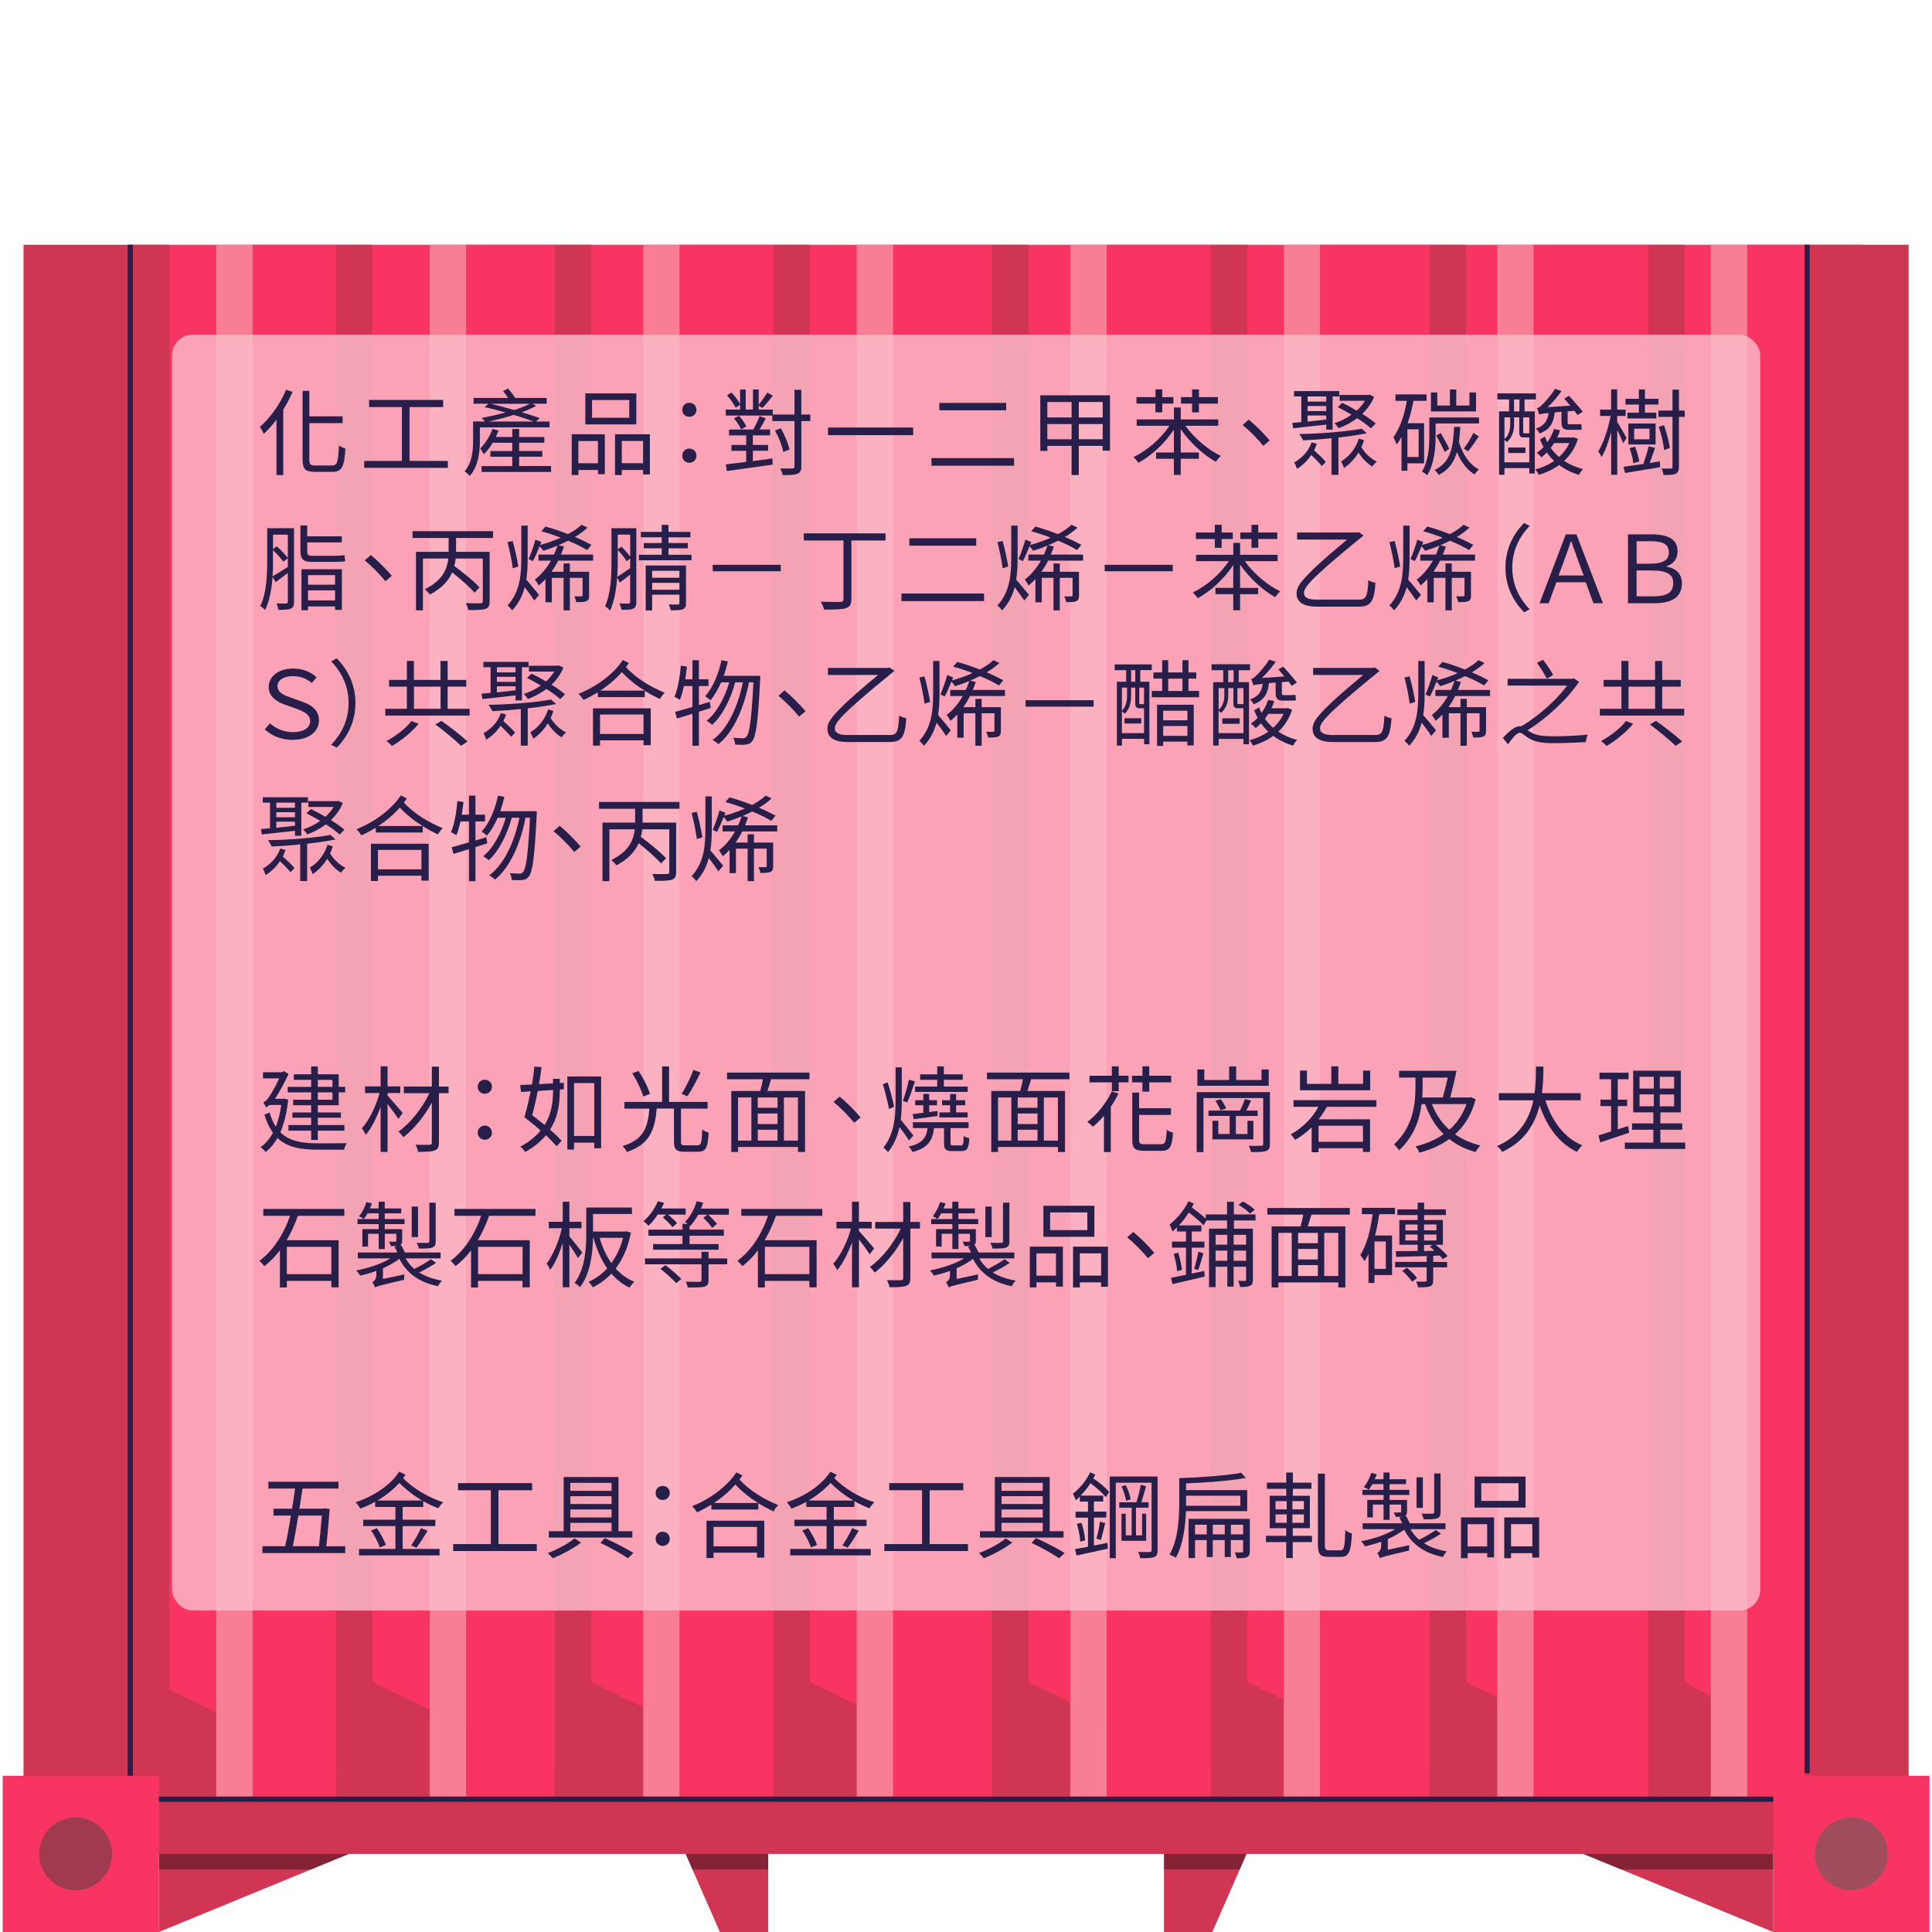 <?xml version="1.0" encoding="UTF-8"?>
<svg id="_1" data-name="1" xmlns="http://www.w3.org/2000/svg" xmlns:xlink="http://www.w3.org/1999/xlink" viewBox="0 0 371 371">
  <defs>
    <style>
      .cls-1 {
        fill: #d13554;
      }

      .cls-2 {
        fill: url(#_未命名漸層_10-3);
      }

      .cls-3 {
        fill: url(#_未命名漸層_10);
      }

      .cls-4 {
        fill: url(#_未命名漸層_10-2);
      }

      .cls-5 {
        fill: #f83462;
      }

      .cls-6 {
        clip-path: url(#clippath);
      }

      .cls-7 {
        fill: none;
      }

      .cls-8 {
        fill: #271e49;
      }

      .cls-9 {
        opacity: .36;
      }

      .cls-10 {
        fill: url(#_未命名漸層_10-4);
      }

      .cls-11 {
        fill: #f87e95;
      }

      .cls-12 {
        fill: #fbbeca;
        opacity: .8;
      }
    </style>
    <clipPath id="clippath">
      <rect class="cls-7" x=".52" y="47" width="370" height="324"/>
    </clipPath>
    <linearGradient id="_未命名漸層_10" data-name="未命名漸層 10" x1="426.69" y1="371.23" x2="-83.44" y2="-70.73" gradientUnits="userSpaceOnUse">
      <stop offset="0" stop-color="#f87e95"/>
      <stop offset="1" stop-color="#f83462"/>
    </linearGradient>
    <linearGradient id="_未命名漸層_10-2" data-name="未命名漸層 10" x1="572.47" y1="202.96" x2="62.34" y2="-238.99" xlink:href="#_未命名漸層_10"/>
    <linearGradient id="_未命名漸層_10-3" data-name="未命名漸層 10" x1="403.71" y1="397.75" x2="-106.42" y2="-44.2" xlink:href="#_未命名漸層_10"/>
    <linearGradient id="_未命名漸層_10-4" data-name="未命名漸層 10" x1="257.5" y1="566.51" x2="-252.63" y2="124.56" xlink:href="#_未命名漸層_10"/>
  </defs>
  <g class="cls-6">
    <g>
      <polygon class="cls-1" points="122.88 336 132.97 359 138.24 371 147.52 371 147.52 359 147.52 336 122.88 336"/>
      <polygon class="cls-9" points="122.88 336 132.97 359 147.52 359 147.52 336 122.88 336"/>
    </g>
    <g>
      <polygon class="cls-1" points="30.52 355.79 30.52 359 30.52 371 59.7 359 67.52 355.79 30.52 355.79"/>
      <polygon class="cls-9" points="30.52 355.79 30.52 359 59.7 359 67.52 355.79 30.52 355.79"/>
    </g>
    <g>
      <polygon class="cls-1" points="248.15 336 238.06 359 232.79 371 223.52 371 223.52 359 223.52 336 248.15 336"/>
      <polygon class="cls-9" points="248.15 336 238.06 359 223.52 359 223.52 336 248.15 336"/>
    </g>
    <g>
      <polygon class="cls-1" points="340.52 355.79 340.52 359 340.52 371 311.33 359 303.52 355.79 340.52 355.79"/>
      <polygon class="cls-9" points="340.52 355.79 340.52 359 311.33 359 303.52 355.79 340.52 355.79"/>
    </g>
    <rect class="cls-5" x="24.52" y="24" width="322" height="322"/>
    <polygon class="cls-1" points="323.52 323 323.52 30 316.52 30 316.52 340 281.52 323 281.52 30 274.52 30 274.52 340 239.52 323 239.52 30 232.52 30 232.52 340 197.52 323 197.52 30 190.52 30 190.52 340 155.52 323 155.52 30 148.52 30 148.52 340 113.52 323 113.52 30 106.52 30 106.52 340 71.52 323 71.52 30 64.52 30 64.52 340 32.52 324.46 32.52 30 24.52 30 24.52 347 29.52 347 32.52 347 355.52 347 355.52 340 323.52 323"/>
    <rect class="cls-11" x="41.52" y="30.09" width="7" height="314.91"/>
    <rect class="cls-11" x="82.52" y="30.09" width="7" height="314.91"/>
    <rect class="cls-11" x="123.52" y="30.09" width="7" height="314.91"/>
    <rect class="cls-11" x="164.52" y="30.09" width="7" height="314.91"/>
    <rect class="cls-11" x="205.52" y="30.09" width="7" height="314.91"/>
    <rect class="cls-11" x="246.52" y="30.09" width="7" height="314.91"/>
    <rect class="cls-11" x="287.52" y="30.09" width="7" height="314.91"/>
    <rect class="cls-11" x="328.52" y="30.09" width="7" height="314.91"/>
    <rect class="cls-5" x="48.52" y="24" width="16" height="321"/>
    <rect class="cls-5" x="89.52" y="24" width="17" height="321"/>
    <rect class="cls-5" x="130.52" y="24" width="18" height="321"/>
    <rect class="cls-5" x="171.52" y="24" width="19" height="321"/>
    <rect class="cls-5" x="212.52" y="24" width="20" height="321"/>
    <rect class="cls-5" x="253.52" y="24" width="21" height="321"/>
    <rect class="cls-5" x="294.52" y="24" width="22" height="321"/>
    <rect class="cls-5" x="335.52" y="24" width="22" height="321"/>
    <polygon class="cls-1" points="32.52 46.55 41.52 46.55 49.02 31.23 64.52 31.23 71.52 46.55 82.52 46.55 90.26 31.23 106.52 31.23 113.52 46.55 123.52 46.55 130.52 31.23 148.52 31.23 155.52 46.55 164.52 46.55 171.52 31.23 190.02 31.23 197.52 46.55 205.52 46.55 212.52 31.23 232.52 31.23 239.52 46.55 246.52 46.55 253.52 31.23 274.52 31.23 281.52 46.55 287.52 46.55 294.52 31.23 316.52 31.23 323.52 46.55 328.52 46.55 335.52 31.23 357.52 31.23 357.52 13 24.52 13 24.52 29.78 32.52 46.55"/>
    <g>
      <rect class="cls-1" x="4.52" y="24" width="20" height="322"/>
      <rect class="cls-1" x="346.52" y="24" width="20" height="322"/>
      <rect class="cls-1" x="24.52" y="4" width="322" height="20"/>
      <rect class="cls-1" x="24.52" y="346" width="322" height="10"/>
    </g>
    <rect class="cls-8" x="24.52" y="29.5" width="1" height="313"/>
    <rect class="cls-8" x="30.02" y="23" width="310" height="1"/>
    <rect class="cls-8" x="346.52" y="29.5" width="1" height="311"/>
    <rect class="cls-8" x="24.52" y="345" width="323" height="1"/>
    <rect class="cls-5" x=".52" width="30" height="30"/>
    <rect class="cls-5" x=".52" y="341" width="30" height="30"/>
    <rect class="cls-5" x="340.52" y="341" width="30" height="30"/>
    <rect class="cls-5" x="340.52" width="30" height="30"/>
    <circle class="cls-3" cx="15.52" cy="15" r="7"/>
    <circle class="cls-4" cx="355.52" cy="15" r="7"/>
    <circle class="cls-2" cx="355.52" cy="356" r="7"/>
    <circle class="cls-10" cx="14.52" cy="356" r="7"/>
    <circle class="cls-9" cx="15.52" cy="15" r="7"/>
    <circle class="cls-9" cx="355.52" cy="15" r="7"/>
    <circle class="cls-9" cx="355.52" cy="356" r="7"/>
    <circle class="cls-9" cx="14.52" cy="356" r="7"/>
  </g>
  <rect id="Rectangle_1327" data-name="Rectangle 1327" class="cls-12" x="33.02" y="64.27" width="305" height="245" rx="4" ry="4"/>
  <g>
    <path class="cls-8" d="m56.19,75.26c-.52,1.17-1.12,2.32-1.8,3.4v12.57h-1.3v-10.66c-.77,1.03-1.6,1.96-2.43,2.74-.14-.32-.52-1.01-.76-1.33,1.96-1.69,3.89-4.38,5.04-7.13l1.24.41Zm7.6,14.13c1.01,0,1.15-.79,1.3-3.87.34.27.86.52,1.24.61-.22,3.33-.58,4.48-2.47,4.48h-3.42c-1.78,0-2.34-.52-2.34-2.43v-13.13h1.3v4.9h6.39v1.3h-6.39v6.97c0,.95.2,1.17,1.13,1.17h3.26Z"/>
    <path class="cls-8" d="m86,88.51v1.33h-16.06v-1.33h7.24v-10.34h-6.3v-1.37h14.22v1.37h-6.46v10.34h7.36Z"/>
    <path class="cls-8" d="m92.15,82.06v2.68c0,2.04-.31,4.79-1.93,6.64-.2-.25-.72-.7-1.01-.86,1.46-1.67,1.64-4,1.64-5.8v-3.78h2.27c-.18-.23-.47-.5-.65-.67,1.42-.27,3.06-.63,4.61-1.06-1.37-.4-2.77-.76-4.05-1.04l.79-.65h-2.88v-1.1h6.64c-.31-.45-.65-.94-.97-1.33l.95-.49c.47.54,1.03,1.26,1.37,1.82h6.05v1.1h-2.75l.72.43c-.79.43-1.73.85-2.75,1.21,1.31.4,2.54.79,3.44,1.12l-.72.67h2.61v1.12h-13.38Zm13.67,7.44v1.13h-13.34v-1.13h5.89v-1.8h-4.2v-1.08h4.2v-1.6h-3.76c-.5.86-1.1,1.64-1.71,2.21-.13-.23-.47-.86-.7-1.1.99-.94,1.85-2.32,2.38-3.76l1.15.32c-.16.41-.32.81-.5,1.22h3.15v-1.53h1.31v1.53h4.84v1.1h-4.84v1.6h4.45v1.08h-4.45v1.8h6.14Zm-3.33-8.55c-1.04-.4-2.36-.83-3.82-1.28-1.62.52-3.33.94-4.86,1.28h8.68Zm-8.26-3.42c1.4.34,2.99.76,4.52,1.21,1.15-.38,2.2-.77,3.01-1.21h-7.53Z"/>
    <path class="cls-8" d="m109.78,83.39h6.36v7.67h-1.31v-.81h-3.76v.97h-1.28v-7.83Zm1.28,1.3v4.27h3.76v-4.27h-3.76Zm11.13-3.19h-9.79v-5.96h9.79v5.96Zm-1.35-4.68h-7.15v3.4h7.15v-3.4Zm3.96,6.57v7.71h-1.31v-.85h-4.09v.97h-1.3v-7.83h6.7Zm-1.31,5.56v-4.27h-4.09v4.27h4.09Z"/>
    <path class="cls-8" d="m131.02,78.69c0-.83.63-1.35,1.35-1.35s1.37.52,1.37,1.35-.65,1.35-1.37,1.35-1.35-.52-1.35-1.35Zm0,8.82c0-.83.63-1.37,1.35-1.37s1.37.54,1.37,1.37-.65,1.35-1.37,1.35-1.35-.54-1.35-1.35Z"/>
    <path class="cls-8" d="m155.61,80.86h-1.73v8.7c0,.83-.22,1.19-.74,1.42-.52.22-1.37.25-2.83.25-.07-.34-.29-.92-.49-1.28,1.08.04,2.05.04,2.32.02.31-.02.43-.11.43-.41v-8.7h-4.27v-1.06h-8.93v-1.15h2.75v-.92l-.85.58c-.31-.65-1.01-1.67-1.66-2.4l.85-.54c.65.67,1.35,1.6,1.66,2.25v-2.83h1.08v3.85h1.39v-3.85h1.1v2.92c.54-.65,1.26-1.66,1.64-2.32l1.08.59c-.65.83-1.4,1.75-2,2.36l-.72-.43v.74h2.7v.95h4.18v-4.75h1.3v4.75h1.73v1.26Zm-11.06,7.69c1.22-.18,2.52-.34,3.78-.52l.04,1.19c-3.13.45-6.48.92-8.79,1.24l-.2-1.28c1.08-.13,2.43-.29,3.91-.49v-2.12h-2.84v-1.12h2.84v-1.84h-3.29v-1.13h4.65c.41-.74.94-1.82,1.21-2.58l1.19.43c-.38.72-.79,1.49-1.19,2.14h2.02v1.13h-3.31v1.84h2.93v1.12h-2.93v1.98Zm-2.65-8.7c.56.59,1.17,1.44,1.4,2.04l-.99.56c-.23-.59-.81-1.46-1.37-2.11l.95-.49Zm8.5,6.93c-.18-1.1-.85-2.81-1.58-4.12l1.12-.4c.76,1.3,1.46,2.97,1.66,4.07l-1.19.45Z"/>
    <path class="cls-8" d="m175.36,82.1v1.46h-16.35v-1.46h16.35Z"/>
    <path class="cls-8" d="m194.73,87.97v1.46h-15.86v-1.46h15.86Zm-1.51-10.6v1.42h-12.84v-1.42h12.84Z"/>
    <path class="cls-8" d="m213.15,75.92v10.62h-1.4v-.92h-4.59v5.6h-1.39v-5.6h-4.65v.97h-1.35v-10.68h13.38Zm-12.03,1.28v2.97h4.65v-2.97h-4.65Zm4.65,7.15v-2.92h-4.65v2.92h4.65Zm5.98-7.15h-4.59v2.97h4.59v-2.97Zm0,7.15v-2.92h-4.59v2.92h4.59Z"/>
    <path class="cls-8" d="m227.64,81.77c1.66,2.34,4.38,4.65,6.81,5.78-.31.27-.74.77-.97,1.13-2.38-1.31-5.01-3.73-6.75-6.27v4.48h3.48v1.21h-3.48v3.1h-1.31v-3.1h-3.42v-1.21h3.42v-4.39c-1.73,2.63-4.34,5.04-6.81,6.37-.23-.32-.65-.83-.95-1.1,2.54-1.19,5.28-3.53,6.9-6.01h-6.28v-1.22h7.15v-2.29h1.31v2.29h7.2v1.22h-6.28Zm-5.76-4.27h-3.64v-1.24h3.64v-1.49h1.31v1.49h2.14v1.24h-2.14v1.69h-1.31v-1.69Zm7.04,0h-2.14v-1.24h2.14v-1.49h1.31v1.49h3.64v1.24h-3.64v1.69h-1.31v-1.69Z"/>
    <path class="cls-8" d="m238.62,81.61l1.17-1.03c1.28,1.04,2.92,2.67,4.03,4l-1.22,1.03c-1.17-1.42-2.7-2.95-3.98-4Z"/>
    <path class="cls-8" d="m254.68,81.54c-2.3.25-4.63.5-6.36.7l-.16-1.03,1.73-.16v-4.92h-1.39v-1.03h8.68v1.03h-1.28v6.37h-1.22v-.97Zm-1.8,3.67c-.16.45-.34.86-.54,1.28.85.72,1.78,1.62,2.25,2.21l-.76.79c-.47-.58-1.26-1.4-2.03-2.12-.74,1.12-1.69,2.02-2.75,2.67-.07-.29-.34-.94-.52-1.24,1.44-.81,2.74-2.12,3.33-3.85l1.03.27Zm9.6-2.02c-1.51.32-3.44.61-5.46.83v7.17h-1.33v-7.04c-1.89.2-3.8.34-5.46.41-.16-.31-.5-.94-.74-1.22,3.91-.04,9.04-.45,11.99-1.01l.99.86Zm-11.38-7.06v.99h3.58v-.99h-3.58Zm0,2.81h3.58v-.97h-3.58v.97Zm0,2.02c1.13-.13,2.34-.25,3.58-.4v-.77h-3.58v1.17Zm6.66-3.6c.86.41,1.84.95,2.77,1.49.63-.56,1.17-1.21,1.58-1.89h-4.86v-1.12h5.54l.22-.05.85.41c-.5,1.26-1.3,2.36-2.27,3.28,1.04.65,1.96,1.3,2.59,1.84l-.92.94c-.63-.58-1.58-1.28-2.65-1.96-1.12.85-2.34,1.48-3.58,1.93-.16-.31-.5-.72-.76-.97,1.12-.36,2.25-.9,3.26-1.62-.88-.52-1.8-1.04-2.65-1.46l.86-.81Zm4.18,7.15c-.13.49-.31.92-.52,1.37.65,1.1,1.8,2.21,2.97,2.77-.29.22-.67.63-.85.94-1.01-.58-1.98-1.6-2.66-2.68-.77,1.22-1.71,2.23-2.79,2.95-.11-.29-.38-.94-.56-1.24,1.51-.92,2.79-2.43,3.4-4.39l1.01.29Z"/>
    <path class="cls-8" d="m270.26,88.96v1.44h-1.13v-6.48c-.29.52-.59,1.01-.94,1.44-.09-.31-.4-1.06-.61-1.42,1.26-1.69,2.09-4.23,2.58-6.97h-2.2v-1.24h5.98v1.24h-2.52c-.27,1.5-.65,2.95-1.12,4.29h3.17v7.71h-3.21Zm2.16-6.52h-2.16v5.31h2.16v-5.31Zm11.6-1.13h-8.34v2.45c0,2.21-.25,5.35-1.62,7.49-.2-.2-.72-.56-1.01-.68,1.26-2.02,1.42-4.81,1.42-6.82v-3.58h9.54v1.15Zm-.58-2.3h-8.66v-3.64h1.22v2.5h2.43v-3.08h1.21v3.08h2.54v-2.5h1.26v3.64Zm-3.03,2.97c-.05,1.04-.13,2.02-.25,2.9.67,2.29,2,4.34,3.83,5.26-.27.2-.63.65-.81.97-1.48-.86-2.63-2.43-3.4-4.3-.56,1.91-1.57,3.42-3.51,4.39-.14-.29-.5-.72-.79-.94,3.15-1.51,3.57-4.43,3.75-8.28h1.19Zm-2.99,4.81c-.34-.77-1.04-2.14-1.62-3.15l.86-.49c.59,1.01,1.31,2.3,1.64,3.04l-.88.59Zm6.55-2.99c-.68.99-1.42,2.12-2.05,2.88l-.81-.54c.61-.81,1.42-2.11,1.82-3.01l1.04.67Z"/>
    <path class="cls-8" d="m292.75,79h1.98v11.92h-1.06v-1.03h-4.77v1.28h-1.04v-12.17h1.93v-2.3h-2.25v-1.15h7.4v1.15h-2.18v2.3Zm.92,9.79v-4.79h-1.01c-.7,0-.92-.18-.92-1.03v-2.83h-.99v1.35c0,1.08-.27,2.43-1.39,3.42-.11-.13-.29-.32-.47-.45v4.32h4.77Zm-4.77-8.64v4.18c.94-.86,1.1-1.94,1.1-2.83v-1.35h-1.1Zm.72,5.78h3.31v1.06h-3.31v-1.06Zm1.12-6.93h1.04v-2.3h-1.04v2.3Zm2.93,1.15h-1.17v2.81c0,.23.02.25.23.25h.67c.16,0,.23,0,.27-.02v-3.04Zm9.34,4.14c-.56,1.75-1.49,3.13-2.65,4.21.99.67,2.2,1.22,3.62,1.57-.25.25-.61.77-.77,1.12-1.51-.45-2.75-1.1-3.82-1.89-1.15.85-2.48,1.46-3.89,1.89-.14-.32-.43-.79-.68-1.04,1.28-.34,2.54-.88,3.62-1.64-.54-.5-1.01-1.06-1.4-1.62-.32.32-.68.65-1.04.94-.16-.23-.63-.67-.88-.88.45-.32.88-.68,1.28-1.1-.27-.47-.49-.97-.67-1.44l.95-.58c.13.36.27.72.45,1.08.56-.76.99-1.6,1.28-2.52l1.17.23c-.14.49-.32.94-.54,1.39h2.94l.23-.05.81.34Zm-4.45-5.08c-.22,1.96-.88,3.26-2.92,4.03-.13-.29-.47-.72-.7-.94,1.69-.56,2.23-1.53,2.43-2.99-1.24.13-1.55.2-1.8.29-.07-.27-.27-.9-.41-1.22.31-.05.61-.29.97-.65.38-.34,1.66-1.71,2.48-3.06l1.26.41c-.81,1.15-1.75,2.25-2.67,3.11l4.32-.29c-.38-.47-.79-.95-1.15-1.35l.94-.54c.88.96,2.03,2.29,2.63,3.06l-1.01.63c-.16-.23-.38-.5-.59-.81l-1.31.11v1.94c0,.43.05.54.32.54h1.42c.25,0,.65,0,.88-.07.04.31.05.77.11,1.04-.22.09-.59.09-.96.09h-1.51c-1.17,0-1.44-.41-1.44-1.62v-1.84l-1.3.11Zm-.13,5.87c-.2.32-.41.63-.63.92.41.63.94,1.21,1.58,1.76.83-.74,1.51-1.64,1.98-2.68h-2.93Z"/>
    <path class="cls-8" d="m311.69,85.1c-.22-.58-.7-1.67-1.13-2.56v8.64h-1.17v-8.21c-.5,1.87-1.15,3.67-1.84,4.81-.13-.32-.43-.81-.65-1.08.97-1.51,1.93-4.38,2.38-6.82h-2.02v-1.22h2.12v-3.89h1.17v3.89h1.62v1.22h-1.62v1.12c.43.67,1.55,2.63,1.8,3.12l-.67.99Zm7.04,3.49l.07,1.12c-2.39.41-4.92.81-6.73,1.12l-.32-1.19c1.08-.14,2.54-.36,4.12-.59l-.29-.09c.36-.88.79-2.3,1.01-3.26l1.22.31c-.32.99-.7,2.07-1.04,2.9l1.96-.31Zm-4.02-10.91h-2.57v-1.1h2.57v-1.8h1.17v1.8h2.59v1.1h-2.59v1.57h2.18v1.1h-5.55v-1.1h2.2v-1.57Zm3.21,7.67h-5.22v-4.03h5.22v4.03Zm-4.27,3.6c-.07-.74-.38-1.96-.72-2.9l1.04-.27c.36.92.72,2.12.81,2.84l-1.13.32Zm3.1-6.64h-2.94v2.05h2.94v-2.05Zm6.75-2.25h-1.1v9.58c0,.74-.18,1.12-.61,1.33-.47.22-1.21.25-2.32.25-.05-.32-.23-.92-.41-1.26.81.04,1.55.04,1.8.02.22-.02.31-.09.31-.34v-9.58h-2.7v-1.22h2.7v-4.02h1.24v4.02h1.1v1.22Zm-3.94,6.34c-.11-1.13-.52-3.02-1.03-4.46l1.01-.27c.52,1.42.99,3.26,1.1,4.36l-1.08.38Z"/>
    <path class="cls-8" d="m56.46,115.55c0,.72-.16,1.1-.59,1.31-.49.22-1.19.25-2.41.25-.04-.34-.2-.9-.38-1.24.86.04,1.62.02,1.85.02.23-.02.34-.11.34-.36v-5.51c-.81.63-1.62,1.22-2.34,1.76l-.59-1.01c-.16,2.2-.54,4.57-1.44,6.39-.16-.23-.65-.63-.92-.77,1.22-2.5,1.33-6.01,1.33-8.62v-6.34h5.15v14.12Zm-4.03-7.8c0,.88-.02,1.87-.09,2.92.77-.43,1.85-1.1,2.93-1.8v-1.67l-.85.67c-.41-.59-1.28-1.55-2-2.23v2.12Zm0-5.08v2.79l.72-.56c.77.7,1.69,1.64,2.12,2.25v-4.48h-2.84Zm7.51,5.24c-1.73,0-2.25-.58-2.25-2.11v-4.9h1.31v2.09h6.63v1.17h-6.63v1.67c0,.65.18.9.94.9h4.36c.54,0,1.44-.04,1.85-.11.05.36.09.86.14,1.15-.34.09-1.15.13-1.93.13h-4.43Zm-2.05,1.4h7.76v7.81h-1.31v-.67h-5.19v.74h-1.26v-7.89Zm1.26,1.13v1.84h5.19v-1.84h-5.19Zm5.19,4.86v-1.93h-5.19v1.93h5.19Z"/>
    <path class="cls-8" d="m70.04,107.61l1.17-1.03c1.28,1.04,2.92,2.67,4.03,4l-1.22,1.03c-1.17-1.42-2.7-2.95-3.98-4Z"/>
    <path class="cls-8" d="m87.57,105.92v.05h6.46v9.47c0,.83-.18,1.26-.81,1.48-.61.22-1.69.23-3.28.23-.07-.38-.29-.97-.49-1.33,1.26.05,2.47.04,2.83.02.34-.02.43-.11.43-.4v-8.19h-5.2c-.05.47-.14.95-.27,1.44,1.71,1.26,3.8,2.95,4.84,4.11l-.95,1.01c-.92-1.06-2.7-2.63-4.3-3.89-.67,1.53-1.94,3.03-4.27,4.25-.2-.31-.67-.77-.99-1.03,3.46-1.66,4.3-3.94,4.52-5.89h-4.88v9.96h-1.33v-11.24h6.27v-2.66h-6.93v-1.31h15.45v1.31h-7.09v2.61Z"/>
    <path class="cls-8" d="m101.33,107.14c0,1.4-.05,2.81-.27,4.18.7.76,2.09,2.49,2.45,2.92l-.9,1.08c-.38-.59-1.17-1.69-1.85-2.56-.41,1.6-1.15,3.12-2.41,4.45-.2-.29-.61-.74-.9-.94,2.39-2.56,2.66-5.89,2.66-9.13v-6.21h1.22v6.21Zm-2.86,1.98c-.16-1.22-.58-3.38-1.01-5.01l.99-.23c.45,1.62.9,3.73,1.08,4.9l-1.06.34Zm8.71-1.44c-.38.76-.81,1.46-1.28,2.12h2.32v-1.6h1.21v1.6h3.69v4.5c0,.61-.09.94-.52,1.13-.4.2-1.03.2-1.94.2-.05-.34-.22-.79-.36-1.12.63.02,1.17.02,1.35,0,.18,0,.23-.05.23-.22v-3.33h-2.45v6.25h-1.21v-6.25h-2.25v4.7h-1.22v-4.45c-.43.45-.86.86-1.31,1.22-.13-.27-.5-.88-.74-1.13,1.22-.92,2.27-2.18,3.1-3.64h-2.4v-1.17h2.99c.25-.56.49-1.13.68-1.73-.92.4-1.85.72-2.75,1.01-.13-.22-.45-.61-.7-.88-.41,1.03-.88,2.12-1.28,2.86l-.83-.4c.43-.99,1.03-2.61,1.3-3.73l1.15.47-.23.56c1.33-.36,2.68-.83,3.96-1.4-1.26-.49-2.54-.9-3.75-1.24l.81-.9c1.39.38,2.9.9,4.32,1.46,1.03-.54,1.93-1.15,2.61-1.8l1.15.54c-.68.65-1.51,1.24-2.43,1.8,1.21.5,2.32,1.06,3.17,1.51l-.81,1.01c-.92-.56-2.21-1.21-3.67-1.8-.59.31-1.22.59-1.85.86l1.06.27c-.18.52-.38,1.04-.58,1.53h6.18v1.17h-6.72Z"/>
    <path class="cls-8" d="m122.2,115.57c0,.7-.14,1.08-.58,1.3-.45.22-1.12.23-2.27.23-.05-.34-.22-.88-.38-1.22.79.04,1.51.02,1.73.02.22-.02.31-.09.31-.34v-5.22c-.67.54-1.33,1.06-2,1.53l-.49-1.01c-.16,2.2-.54,4.59-1.37,6.41-.18-.25-.68-.7-.95-.85,1.13-2.52,1.22-6.03,1.22-8.62v-6.36h4.77v14.13Zm-3.58-7.76c0,.86-.02,1.89-.09,2.97.65-.41,1.55-1.03,2.48-1.67v-1.85l-.68.52c-.36-.61-1.08-1.51-1.71-2.18v2.21Zm0-5.15v2.81l.74-.49c.58.59,1.26,1.35,1.66,1.91v-4.23h-2.39Zm14.17,3.87v1.06h-10.1v-1.06h4.38v-1.24h-3.44v-1.01h3.44v-1.1h-4.01v-1.04h4.01v-1.35h1.3v1.35h4.21v1.04h-4.21v1.1h3.71v1.01h-3.71v1.24h4.43Zm-1.06,9.29c0,.65-.13.97-.61,1.17-.47.2-1.21.2-2.32.2-.05-.32-.2-.79-.38-1.12.81.04,1.55.02,1.76.02.23,0,.29-.07.29-.27v-1.62h-5.24v3.03h-1.24v-8.64h7.74v7.24Zm-6.5-6.21v1.33h5.24v-1.33h-5.24Zm5.24,3.64v-1.33h-5.24v1.33h5.24Z"/>
    <path class="cls-8" d="m149.93,109.7h-13.07v-1.24h13.07v1.24Z"/>
    <path class="cls-8" d="m170.06,103.79h-6.57v11.25c0,1.06-.31,1.51-1.06,1.75-.77.25-2.11.27-4.18.27-.11-.43-.38-1.12-.65-1.51,1.67.05,3.29.05,3.78.04.43-.02.59-.14.59-.56v-11.24h-7.62v-1.37h15.7v1.37Z"/>
    <path class="cls-8" d="m188.97,113.97v1.46h-15.86v-1.46h15.86Zm-1.51-10.6v1.42h-12.84v-1.42h12.84Z"/>
    <path class="cls-8" d="m195.41,107.14c0,1.4-.05,2.81-.27,4.18.7.76,2.09,2.49,2.45,2.92l-.9,1.08c-.38-.59-1.17-1.69-1.85-2.56-.41,1.6-1.15,3.12-2.41,4.45-.2-.29-.61-.74-.9-.94,2.39-2.56,2.66-5.89,2.66-9.13v-6.21h1.22v6.21Zm-2.86,1.98c-.16-1.22-.58-3.38-1.01-5.01l.99-.23c.45,1.62.9,3.73,1.08,4.9l-1.06.34Zm8.71-1.44c-.38.76-.81,1.46-1.28,2.12h2.32v-1.6h1.21v1.6h3.69v4.5c0,.61-.09.94-.52,1.13-.4.2-1.03.2-1.94.2-.05-.34-.22-.79-.36-1.12.63.02,1.17.02,1.35,0,.18,0,.23-.05.23-.22v-3.33h-2.45v6.25h-1.21v-6.25h-2.25v4.7h-1.22v-4.45c-.43.45-.86.86-1.31,1.22-.13-.27-.5-.88-.74-1.13,1.22-.92,2.27-2.18,3.1-3.64h-2.4v-1.17h2.99c.25-.56.49-1.13.68-1.73-.92.4-1.85.72-2.75,1.01-.13-.22-.45-.61-.7-.88-.41,1.03-.88,2.12-1.28,2.86l-.83-.4c.43-.99,1.03-2.61,1.3-3.73l1.15.47-.23.56c1.33-.36,2.68-.83,3.96-1.4-1.26-.49-2.54-.9-3.75-1.24l.81-.9c1.39.38,2.9.9,4.32,1.46,1.03-.54,1.93-1.15,2.61-1.8l1.15.54c-.68.65-1.51,1.24-2.43,1.8,1.21.5,2.32,1.06,3.17,1.51l-.81,1.01c-.92-.56-2.21-1.21-3.67-1.8-.59.31-1.22.59-1.85.86l1.06.27c-.18.52-.38,1.04-.58,1.53h6.18v1.17h-6.72Z"/>
    <path class="cls-8" d="m225.2,109.7h-13.07v-1.24h13.07v1.24Z"/>
    <path class="cls-8" d="m239.04,107.77c1.66,2.34,4.38,4.65,6.81,5.78-.31.27-.74.77-.97,1.13-2.38-1.31-5.01-3.73-6.75-6.27v4.48h3.47v1.21h-3.47v3.1h-1.31v-3.1h-3.42v-1.21h3.42v-4.39c-1.73,2.63-4.34,5.04-6.81,6.37-.23-.32-.65-.83-.95-1.1,2.54-1.19,5.28-3.53,6.9-6.01h-6.28v-1.22h7.15v-2.29h1.31v2.29h7.2v1.22h-6.28Zm-5.76-4.27h-3.64v-1.24h3.64v-1.49h1.31v1.49h2.14v1.24h-2.14v1.69h-1.31v-1.69Zm7.04,0h-2.14v-1.24h2.14v-1.49h1.31v1.49h3.64v1.24h-3.64v1.69h-1.31v-1.69Z"/>
    <path class="cls-8" d="m261.03,115.14c1.28,0,1.6-.65,1.73-3.71.38.22.97.41,1.37.5-.25,3.71-.97,4.56-3.22,4.56h-8.08c-2.61,0-3.85-.94-3.85-2.49,0-1.33.45-2.7,9.72-10.39h-9.62v-1.35h11.51l.32-.09.94.67c-.05.07-.14.14-.27.2-10.57,8.59-11.18,9.9-11.18,10.86,0,.86.9,1.24,2.29,1.24h8.35Z"/>
    <path class="cls-8" d="m270.68,107.14c0,1.4-.05,2.81-.27,4.18.7.76,2.09,2.49,2.45,2.92l-.9,1.08c-.38-.59-1.17-1.69-1.85-2.56-.41,1.6-1.15,3.12-2.41,4.45-.2-.29-.61-.74-.9-.94,2.39-2.56,2.66-5.89,2.66-9.13v-6.21h1.22v6.21Zm-2.86,1.98c-.16-1.22-.58-3.38-1.01-5.01l.99-.23c.45,1.62.9,3.73,1.08,4.9l-1.06.34Zm8.71-1.44c-.38.76-.81,1.46-1.28,2.12h2.32v-1.6h1.21v1.6h3.69v4.5c0,.61-.09.94-.52,1.13-.4.2-1.03.2-1.94.2-.05-.34-.22-.79-.36-1.12.63.02,1.17.02,1.35,0,.18,0,.23-.05.23-.22v-3.33h-2.45v6.25h-1.21v-6.25h-2.25v4.7h-1.22v-4.45c-.43.45-.86.86-1.31,1.22-.13-.27-.5-.88-.74-1.13,1.22-.92,2.27-2.18,3.1-3.64h-2.4v-1.17h2.99c.25-.56.49-1.13.68-1.73-.92.4-1.85.72-2.75,1.01-.13-.22-.45-.61-.7-.88-.41,1.03-.88,2.12-1.28,2.86l-.83-.4c.43-.99,1.03-2.61,1.3-3.73l1.15.47-.23.56c1.33-.36,2.68-.83,3.96-1.4-1.26-.49-2.54-.9-3.75-1.24l.81-.9c1.39.38,2.9.9,4.32,1.46,1.03-.54,1.93-1.15,2.61-1.8l1.15.54c-.68.65-1.51,1.24-2.43,1.8,1.21.5,2.32,1.06,3.17,1.51l-.81,1.01c-.92-.56-2.21-1.21-3.67-1.8-.59.31-1.22.59-1.85.86l1.06.27c-.18.52-.38,1.04-.58,1.53h6.18v1.17h-6.72Z"/>
    <path class="cls-8" d="m292.67,100.43l1.08.56c-2.07,2.14-3.35,4.81-3.35,8.01s1.28,5.87,3.35,8.01l-1.08.56c-2.16-2.2-3.58-5.06-3.58-8.57s1.42-6.37,3.58-8.57Z"/>
    <path class="cls-8" d="m300.68,102.61h2.04l5.09,13.23h-1.82l-1.49-4.03h-5.62l-1.49,4.03h-1.75l5.04-13.23Zm3.44,7.9l-.79-2.11c-.54-1.49-1.06-2.93-1.6-4.45h-.07c-.5,1.53-1.04,2.97-1.58,4.45l-.79,2.11h4.84Z"/>
    <path class="cls-8" d="m312.62,102.61h4.48c3.19,0,5.04.92,5.04,3.26,0,1.3-.68,2.43-2.12,2.86v.09c1.84.31,2.95,1.41,2.95,3.15,0,2.7-1.82,3.87-5.49,3.87h-4.86v-13.23Zm4.21,5.64c2.52,0,3.64-.67,3.64-2.16,0-1.58-1.12-2.16-3.49-2.16h-2.7v4.32h2.56Zm.45,6.27c2.74,0,4.03-.65,4.03-2.59,0-1.64-1.22-2.38-4.09-2.38h-2.95v4.97h3.01Z"/>
    <path class="cls-8" d="m50.84,140.06l1.01-1.15c1.1,1.01,2.75,1.69,4.38,1.69,1.93,0,3.33-.77,3.33-2.11s-1.24-1.87-2.7-2.41l-2.14-.76c-1.39-.5-3.12-1.46-3.12-3.37,0-2.12,1.96-3.57,4.68-3.57,1.87,0,3.44.68,4.52,1.67l-.92,1.1c-.95-.79-2.14-1.31-3.62-1.31-1.69,0-2.97.7-2.97,1.93,0,1.3,1.46,1.82,2.67,2.23l2.12.76c1.73.61,3.17,1.6,3.17,3.58,0,2.14-1.95,3.73-5.06,3.73-2.2,0-4.03-.79-5.35-2.02Z"/>
    <path class="cls-8" d="m64.67,143.57l-1.08-.56c2.07-2.14,3.35-4.81,3.35-8.01s-1.28-5.87-3.35-8.01l1.08-.56c2.16,2.2,3.58,5.06,3.58,8.57s-1.42,6.37-3.58,8.57Z"/>
    <path class="cls-8" d="m90.18,136.11v1.3h-16.19v-1.3h4.14v-4.25h-3.42v-1.3h3.42v-3.64h1.35v3.64h5.11v-3.64h1.37v3.64h3.57v1.3h-3.57v4.25h4.21Zm-9.79,2.88c-1.28,1.55-3.31,3.21-5.11,4.25-.25-.27-.74-.7-1.06-.95,1.76-.92,3.78-2.48,4.79-3.83l1.39.54Zm-.9-2.88h5.11v-4.25h-5.11v4.25Zm5.28,2.32c1.66,1.17,3.89,2.9,5.02,3.96l-1.26.83c-1.06-1.06-3.22-2.84-4.92-4.11l1.15-.68Z"/>
    <path class="cls-8" d="m99,133.54c-2.3.25-4.63.5-6.36.7l-.16-1.03,1.73-.16v-4.92h-1.39v-1.03h8.68v1.03h-1.28v6.37h-1.22v-.97Zm-1.8,3.67c-.16.45-.34.86-.54,1.28.85.72,1.78,1.62,2.25,2.21l-.76.79c-.47-.58-1.26-1.4-2.03-2.12-.74,1.12-1.69,2.02-2.75,2.67-.07-.29-.34-.94-.52-1.24,1.44-.81,2.74-2.12,3.33-3.85l1.03.27Zm9.6-2.02c-1.51.32-3.44.61-5.46.83v7.17h-1.33v-7.04c-1.89.2-3.8.34-5.46.41-.16-.31-.5-.94-.74-1.22,3.91-.04,9.04-.45,11.99-1.01l.99.86Zm-11.38-7.06v.99h3.58v-.99h-3.58Zm0,2.81h3.58v-.97h-3.58v.97Zm0,2.02c1.13-.13,2.34-.25,3.58-.4v-.77h-3.58v1.17Zm6.66-3.6c.86.41,1.84.95,2.77,1.49.63-.56,1.17-1.21,1.58-1.89h-4.86v-1.12h5.54l.22-.05.85.41c-.5,1.26-1.3,2.36-2.27,3.28,1.04.65,1.96,1.3,2.59,1.84l-.92.94c-.63-.58-1.58-1.28-2.65-1.96-1.12.85-2.34,1.48-3.58,1.93-.16-.31-.5-.72-.76-.97,1.12-.36,2.25-.9,3.26-1.62-.88-.52-1.8-1.04-2.65-1.46l.86-.81Zm4.18,7.15c-.13.49-.31.92-.52,1.37.65,1.1,1.8,2.21,2.97,2.77-.29.22-.67.63-.85.94-1.01-.58-1.98-1.6-2.66-2.68-.77,1.22-1.71,2.23-2.79,2.95-.11-.29-.38-.94-.56-1.24,1.51-.92,2.79-2.43,3.4-4.39l1.01.29Z"/>
    <path class="cls-8" d="m120.77,127.31c-.18.29-.38.54-.58.81,2.11,2.23,4.61,3.71,7.47,4.92-.34.29-.72.79-.92,1.21-1.03-.5-2-1.01-2.92-1.6v1.22h-9.02v-.92c-.9.54-1.82,1.04-2.75,1.46-.23-.36-.59-.86-.97-1.17,3.4-1.35,6.7-3.73,8.52-6.5l1.17.58Zm-6.9,8.71h11.09v7.09h-1.39v-.94h-8.35v1.01h-1.35v-7.17Zm1.35,1.19v3.73h8.35v-3.73h-8.35Zm8.57-4.59c-1.58-.97-3.03-2.11-4.38-3.55-1.17,1.35-2.59,2.54-4.12,3.55h8.5Z"/>
    <path class="cls-8" d="m134.21,136.67v6.55h-1.24v-6.16c-1.06.32-2.09.65-2.97.92l-.36-1.28c.92-.25,2.07-.56,3.33-.95v-4.01h-1.64c-.22,1.01-.47,1.93-.79,2.66-.23-.16-.74-.49-1.03-.59.68-1.53,1.03-3.8,1.24-6l1.17.2c-.09.81-.22,1.64-.34,2.43h1.39v-3.66h1.24v3.66h1.84v1.3h-1.84v3.67l2.09-.65.18,1.19-2.27.72Zm11.78-6.9s0,.52-.02.68c-.4,8.16-.79,10.95-1.51,11.85-.34.47-.7.63-1.24.68-.49.07-1.26.05-2.05,0-.02-.4-.14-.95-.38-1.31.81.07,1.53.09,1.89.09.29,0,.47-.07.67-.31.58-.63.97-3.29,1.33-10.42h-.86c-.9,4.72-2.88,9.51-5.87,11.88-.25-.29-.72-.61-1.12-.81,2.95-2.12,4.9-6.55,5.83-11.07h-1.48c-.81,3.08-2.47,6.45-4.43,8.16-.25-.27-.68-.58-1.06-.77,1.91-1.49,3.51-4.5,4.34-7.38h-1.55c-.59,1.31-1.28,2.5-2.05,3.42-.22-.22-.76-.59-1.03-.77,1.48-1.6,2.56-4.2,3.15-6.91l1.22.25c-.22.95-.49,1.87-.79,2.75h7Z"/>
    <path class="cls-8" d="m149.48,133.61l1.17-1.03c1.28,1.04,2.92,2.67,4.03,4l-1.22,1.03c-1.17-1.42-2.7-2.95-3.98-4Z"/>
    <path class="cls-8" d="m170.94,141.14c1.28,0,1.6-.65,1.73-3.71.38.22.97.41,1.37.5-.25,3.71-.97,4.56-3.22,4.56h-8.08c-2.61,0-3.85-.94-3.85-2.49,0-1.33.45-2.7,9.72-10.39h-9.62v-1.35h11.51l.32-.09.94.67c-.05.07-.14.14-.27.2-10.57,8.59-11.18,9.9-11.18,10.86,0,.86.9,1.24,2.29,1.24h8.35Z"/>
    <path class="cls-8" d="m180.41,133.14c0,1.4-.05,2.81-.27,4.18.7.76,2.09,2.49,2.45,2.92l-.9,1.08c-.38-.59-1.17-1.69-1.85-2.56-.41,1.6-1.15,3.12-2.41,4.45-.2-.29-.61-.74-.9-.94,2.39-2.56,2.66-5.89,2.66-9.13v-6.21h1.22v6.21Zm-2.86,1.98c-.16-1.22-.58-3.38-1.01-5.01l.99-.23c.45,1.62.9,3.73,1.08,4.9l-1.06.34Zm8.71-1.44c-.38.76-.81,1.46-1.28,2.12h2.32v-1.6h1.21v1.6h3.69v4.5c0,.61-.09.94-.52,1.13-.4.2-1.03.2-1.94.2-.05-.34-.22-.79-.36-1.12.63.02,1.17.02,1.35,0,.18,0,.23-.05.23-.22v-3.33h-2.45v6.25h-1.21v-6.25h-2.25v4.7h-1.22v-4.45c-.43.45-.86.86-1.31,1.22-.13-.27-.5-.88-.74-1.13,1.22-.92,2.27-2.18,3.1-3.64h-2.4v-1.17h2.99c.25-.56.49-1.13.68-1.73-.92.4-1.85.72-2.75,1.01-.13-.22-.45-.61-.7-.88-.41,1.03-.88,2.12-1.28,2.86l-.83-.4c.43-.99,1.03-2.61,1.3-3.73l1.15.47-.23.56c1.33-.36,2.68-.83,3.96-1.4-1.26-.49-2.54-.9-3.75-1.24l.81-.9c1.39.38,2.9.9,4.32,1.46,1.03-.54,1.93-1.15,2.61-1.8l1.15.54c-.68.65-1.51,1.24-2.43,1.8,1.21.5,2.32,1.06,3.17,1.51l-.81,1.01c-.92-.56-2.21-1.21-3.67-1.8-.59.31-1.22.59-1.85.86l1.06.27c-.18.52-.38,1.04-.58,1.53h6.18v1.17h-6.72Z"/>
    <path class="cls-8" d="m210.01,135.7h-13.07v-1.24h13.07v1.24Z"/>
    <path class="cls-8" d="m214.04,127.58h7.13v1.1h-2.21v2.23h1.75v12.01h-1.01v-1.04h-4.25v1.3h-.97v-12.26h1.78v-2.23h-2.21v-1.1Zm5.65,13.2v-4.77h-.79c-.67,0-.9-.16-.9-1.04v-2.92h-.79v1.53c0,1.08-.22,2.5-1.21,3.49-.11-.14-.38-.36-.56-.49v4.2h4.25Zm-4.25-8.73v4.45c.85-.9.99-2,.99-2.92v-1.53h-.99Zm.49,5.87h3.22v1.01h-3.22v-1.01Zm2.07-9.24h-.79v2.23h.79v-2.23Zm1.69,3.37h-.92v2.92c0,.23.04.25.2.25h.49c.14,0,.2,0,.23-.02v-3.15Zm10.57.63v1.22h-9.08v-1.22h2v-2.36h-1.69v-1.19h1.69v-2.36h1.15v2.36h2.74v-2.36h1.15v2.36h1.5v1.19h-1.5v2.36h2.04Zm-8.07,2.65h7.04v7.81h-1.21v-.72h-4.66v.81h-1.17v-7.9Zm1.17,1.15v1.84h4.66v-1.84h-4.66Zm4.66,4.83v-1.89h-4.66v1.89h4.66Zm-3.69-8.62h2.74v-2.36h-2.74v2.36Z"/>
    <path class="cls-8" d="m237.86,131h1.98v11.92h-1.06v-1.03h-4.77v1.28h-1.04v-12.17h1.93v-2.3h-2.25v-1.15h7.4v1.15h-2.18v2.3Zm.92,9.79v-4.79h-1.01c-.7,0-.92-.18-.92-1.03v-2.83h-.99v1.35c0,1.08-.27,2.43-1.39,3.42-.11-.13-.29-.32-.47-.45v4.32h4.77Zm-4.77-8.64v4.18c.94-.86,1.1-1.94,1.1-2.83v-1.35h-1.1Zm.72,5.78h3.31v1.06h-3.31v-1.06Zm1.12-6.93h1.04v-2.3h-1.04v2.3Zm2.93,1.15h-1.17v2.81c0,.23.02.25.23.25h.67c.16,0,.23,0,.27-.02v-3.04Zm9.34,4.14c-.56,1.75-1.49,3.13-2.65,4.21.99.67,2.2,1.22,3.62,1.57-.25.25-.61.77-.77,1.12-1.51-.45-2.75-1.1-3.82-1.89-1.15.85-2.48,1.46-3.89,1.89-.14-.32-.43-.79-.68-1.04,1.28-.34,2.54-.88,3.62-1.64-.54-.5-1.01-1.06-1.4-1.62-.32.32-.68.65-1.04.94-.16-.23-.63-.67-.88-.88.45-.32.88-.68,1.28-1.1-.27-.47-.49-.97-.67-1.44l.95-.58c.13.36.27.72.45,1.08.56-.76.99-1.6,1.28-2.52l1.17.23c-.14.49-.32.94-.54,1.39h2.94l.23-.05.81.34Zm-4.45-5.08c-.22,1.96-.88,3.26-2.92,4.03-.13-.29-.47-.72-.7-.94,1.69-.56,2.23-1.53,2.43-2.99-1.24.13-1.55.2-1.8.29-.07-.27-.27-.9-.41-1.22.31-.05.61-.29.97-.65.38-.34,1.66-1.71,2.48-3.06l1.26.41c-.81,1.15-1.75,2.25-2.67,3.11l4.32-.29c-.38-.47-.79-.95-1.15-1.35l.94-.54c.88.96,2.03,2.29,2.63,3.06l-1.01.63c-.16-.23-.38-.5-.59-.81l-1.31.11v1.94c0,.43.05.54.32.54h1.42c.25,0,.65,0,.88-.07.04.31.05.77.11,1.04-.22.09-.59.09-.96.09h-1.51c-1.17,0-1.44-.41-1.44-1.62v-1.84l-1.3.11Zm-.13,5.87c-.2.32-.41.63-.63.92.41.63.94,1.21,1.58,1.76.83-.74,1.51-1.64,1.98-2.68h-2.93Z"/>
    <path class="cls-8" d="m264.11,141.14c1.28,0,1.6-.65,1.73-3.71.38.22.97.41,1.37.5-.25,3.71-.97,4.56-3.22,4.56h-8.08c-2.61,0-3.85-.94-3.85-2.49,0-1.33.45-2.7,9.72-10.39h-9.62v-1.35h11.51l.32-.09.94.67c-.05.07-.14.14-.27.2-10.57,8.59-11.18,9.9-11.18,10.86,0,.86.9,1.24,2.29,1.24h8.35Z"/>
    <path class="cls-8" d="m273.57,133.14c0,1.4-.05,2.81-.27,4.18.7.76,2.09,2.49,2.45,2.92l-.9,1.08c-.38-.59-1.17-1.69-1.85-2.56-.41,1.6-1.15,3.12-2.41,4.45-.2-.29-.61-.74-.9-.94,2.39-2.56,2.66-5.89,2.66-9.13v-6.21h1.22v6.21Zm-2.86,1.98c-.16-1.22-.58-3.38-1.01-5.01l.99-.23c.45,1.62.9,3.73,1.08,4.9l-1.06.34Zm8.71-1.44c-.38.76-.81,1.46-1.28,2.12h2.32v-1.6h1.21v1.6h3.69v4.5c0,.61-.09.94-.52,1.13-.4.2-1.03.2-1.94.2-.05-.34-.22-.79-.36-1.12.63.02,1.17.02,1.35,0,.18,0,.23-.05.23-.22v-3.33h-2.45v6.25h-1.21v-6.25h-2.25v4.7h-1.22v-4.45c-.43.45-.86.86-1.31,1.22-.13-.27-.5-.88-.74-1.13,1.22-.92,2.27-2.18,3.1-3.64h-2.4v-1.17h2.99c.25-.56.49-1.13.68-1.73-.92.4-1.85.72-2.75,1.01-.13-.22-.45-.61-.7-.88-.41,1.03-.88,2.12-1.28,2.86l-.83-.4c.43-.99,1.03-2.61,1.3-3.73l1.15.47-.23.56c1.33-.36,2.68-.83,3.96-1.4-1.26-.49-2.54-.9-3.75-1.24l.81-.9c1.39.38,2.9.9,4.32,1.46,1.03-.54,1.93-1.15,2.61-1.8l1.15.54c-.68.65-1.51,1.24-2.43,1.8,1.21.5,2.32,1.06,3.17,1.51l-.81,1.01c-.92-.56-2.21-1.21-3.67-1.8-.59.31-1.22.59-1.85.86l1.06.27c-.18.52-.38,1.04-.58,1.53h6.18v1.17h-6.72Z"/>
    <path class="cls-8" d="m303.23,130.93c-2.21,3.29-6.21,7.02-9.88,9.29.14.11.29.22.47.32,1.13.72,2.59.85,4.61.85s4.75-.14,6.48-.32c-.16.34-.38,1.04-.4,1.44-1.33.09-4.41.2-6.14.2-2.16,0-3.64-.22-4.83-.97-.74-.47-1.3-1.04-1.69-1.04-.58,0-1.42,1.04-2.27,2.23l-.99-1.22c1.19-1.3,2.36-2.27,3.28-2.27.09,0,.16.02.23.04,3.28-1.89,6.84-5.11,8.84-7.83h-11.43v-1.3h12.42l.29-.09,1.01.68Zm-6.21-.61c-.36-.77-1.19-2.09-1.87-3.03l1.15-.59c.72.92,1.58,2.18,1.95,2.92l-1.22.7Z"/>
    <path class="cls-8" d="m323.41,136.11v1.3h-16.19v-1.3h4.14v-4.25h-3.42v-1.3h3.42v-3.64h1.35v3.64h5.11v-3.64h1.37v3.64h3.57v1.3h-3.57v4.25h4.21Zm-9.79,2.88c-1.28,1.55-3.31,3.21-5.11,4.25-.25-.27-.74-.7-1.06-.95,1.76-.92,3.78-2.48,4.79-3.83l1.39.54Zm-.9-2.88h5.11v-4.25h-5.11v4.25Zm5.28,2.32c1.66,1.17,3.89,2.9,5.02,3.96l-1.26.83c-1.06-1.06-3.22-2.84-4.92-4.11l1.15-.68Z"/>
    <path class="cls-8" d="m56.64,159.54c-2.3.25-4.63.5-6.36.7l-.16-1.03,1.73-.16v-4.92h-1.39v-1.03h8.68v1.03h-1.28v6.37h-1.22v-.97Zm-1.8,3.67c-.16.45-.34.86-.54,1.28.85.72,1.78,1.62,2.25,2.21l-.76.79c-.47-.58-1.26-1.4-2.04-2.12-.74,1.12-1.69,2.02-2.75,2.67-.07-.29-.34-.94-.52-1.24,1.44-.81,2.74-2.12,3.33-3.85l1.03.27Zm9.6-2.02c-1.51.32-3.44.61-5.46.83v7.17h-1.33v-7.04c-1.89.2-3.8.34-5.46.41-.16-.31-.5-.94-.74-1.22,3.91-.04,9.04-.45,11.99-1.01l.99.86Zm-11.38-7.06v.99h3.58v-.99h-3.58Zm0,2.81h3.58v-.97h-3.58v.97Zm0,2.02c1.13-.13,2.34-.25,3.58-.4v-.77h-3.58v1.17Zm6.66-3.6c.86.41,1.84.95,2.77,1.49.63-.56,1.17-1.21,1.58-1.89h-4.86v-1.12h5.54l.22-.05.85.41c-.5,1.26-1.3,2.36-2.27,3.28,1.04.65,1.96,1.3,2.59,1.84l-.92.94c-.63-.58-1.58-1.28-2.65-1.96-1.12.85-2.34,1.48-3.58,1.93-.16-.31-.5-.72-.76-.97,1.12-.36,2.25-.9,3.26-1.62-.88-.52-1.8-1.04-2.65-1.46l.86-.81Zm4.18,7.15c-.13.49-.31.92-.52,1.37.65,1.1,1.8,2.21,2.97,2.77-.29.22-.67.63-.85.94-1.01-.58-1.98-1.6-2.66-2.68-.77,1.22-1.71,2.23-2.79,2.95-.11-.29-.38-.94-.56-1.24,1.51-.92,2.79-2.43,3.4-4.39l1.01.29Z"/>
    <path class="cls-8" d="m78.13,153.31c-.18.29-.38.54-.58.81,2.11,2.23,4.61,3.71,7.47,4.92-.34.29-.72.79-.92,1.21-1.03-.5-2-1.01-2.92-1.6v1.22h-9.02v-.92c-.9.54-1.82,1.04-2.75,1.46-.23-.36-.59-.86-.97-1.17,3.4-1.35,6.7-3.73,8.52-6.5l1.17.58Zm-6.9,8.71h11.09v7.09h-1.39v-.94h-8.35v1.01h-1.35v-7.17Zm1.35,1.19v3.73h8.35v-3.73h-8.35Zm8.57-4.59c-1.58-.97-3.03-2.11-4.38-3.55-1.17,1.35-2.59,2.54-4.12,3.55h8.5Z"/>
    <path class="cls-8" d="m91.3,162.67v6.55h-1.24v-6.16c-1.06.32-2.09.65-2.97.92l-.36-1.28c.92-.25,2.07-.56,3.33-.95v-4.01h-1.64c-.22,1.01-.47,1.93-.79,2.66-.23-.16-.74-.49-1.03-.59.68-1.53,1.03-3.8,1.24-6l1.17.2c-.09.81-.22,1.64-.34,2.43h1.39v-3.66h1.24v3.66h1.84v1.3h-1.84v3.67l2.09-.65.18,1.19-2.27.72Zm11.78-6.9s0,.52-.02.68c-.4,8.16-.79,10.95-1.51,11.85-.34.47-.7.63-1.24.68-.49.07-1.26.05-2.05,0-.02-.4-.14-.95-.38-1.31.81.07,1.53.09,1.89.09.29,0,.47-.07.67-.31.58-.63.97-3.29,1.33-10.42h-.86c-.9,4.72-2.88,9.51-5.87,11.88-.25-.29-.72-.61-1.12-.81,2.95-2.12,4.9-6.55,5.83-11.07h-1.48c-.81,3.08-2.47,6.45-4.43,8.16-.25-.27-.68-.58-1.06-.77,1.91-1.49,3.51-4.5,4.34-7.38h-1.55c-.59,1.31-1.28,2.5-2.05,3.42-.22-.22-.76-.59-1.03-.77,1.48-1.6,2.56-4.2,3.15-6.91l1.22.25c-.22.95-.49,1.87-.79,2.75h7Z"/>
    <path class="cls-8" d="m106.3,159.61l1.17-1.03c1.28,1.04,2.92,2.67,4.03,4l-1.22,1.03c-1.17-1.42-2.7-2.95-3.98-4Z"/>
    <path class="cls-8" d="m123.38,157.92v.05h6.46v9.47c0,.83-.18,1.26-.81,1.48-.61.22-1.69.23-3.28.23-.07-.38-.29-.97-.49-1.33,1.26.05,2.47.04,2.83.02.34-.02.43-.11.43-.4v-8.19h-5.2c-.05.47-.14.95-.27,1.44,1.71,1.26,3.8,2.95,4.84,4.11l-.95,1.01c-.92-1.06-2.7-2.63-4.3-3.89-.67,1.53-1.94,3.03-4.27,4.25-.2-.31-.67-.77-.99-1.03,3.46-1.66,4.3-3.94,4.52-5.89h-4.88v9.96h-1.33v-11.24h6.27v-2.66h-6.93v-1.31h15.45v1.31h-7.09v2.61Z"/>
    <path class="cls-8" d="m136.68,159.14c0,1.4-.05,2.81-.27,4.18.7.76,2.09,2.49,2.45,2.92l-.9,1.08c-.38-.59-1.17-1.69-1.85-2.56-.41,1.6-1.15,3.12-2.41,4.45-.2-.29-.61-.74-.9-.94,2.39-2.56,2.66-5.89,2.66-9.13v-6.21h1.22v6.21Zm-2.86,1.98c-.16-1.22-.58-3.38-1.01-5.01l.99-.23c.45,1.62.9,3.73,1.08,4.9l-1.06.34Zm8.71-1.44c-.38.76-.81,1.46-1.28,2.12h2.32v-1.6h1.21v1.6h3.69v4.5c0,.61-.09.94-.52,1.13-.4.2-1.03.2-1.94.2-.05-.34-.22-.79-.36-1.12.63.02,1.17.02,1.35,0,.18,0,.23-.05.23-.22v-3.33h-2.45v6.25h-1.21v-6.25h-2.25v4.7h-1.22v-4.45c-.43.45-.86.86-1.31,1.22-.13-.27-.5-.88-.74-1.13,1.22-.92,2.27-2.18,3.1-3.64h-2.4v-1.17h2.99c.25-.56.49-1.13.68-1.73-.92.4-1.85.72-2.75,1.01-.13-.22-.45-.61-.7-.88-.41,1.03-.88,2.12-1.28,2.86l-.83-.4c.43-.99,1.03-2.61,1.3-3.73l1.15.47-.23.56c1.33-.36,2.68-.83,3.96-1.4-1.26-.49-2.54-.9-3.75-1.24l.81-.9c1.39.38,2.9.9,4.32,1.46,1.03-.54,1.93-1.15,2.61-1.8l1.15.54c-.68.65-1.51,1.24-2.43,1.8,1.21.5,2.32,1.06,3.17,1.51l-.81,1.01c-.92-.56-2.21-1.21-3.67-1.8-.59.31-1.22.59-1.85.86l1.06.27c-.18.52-.38,1.04-.58,1.53h6.18v1.17h-6.72Z"/>
    <path class="cls-8" d="m55.34,211.18c-.27,2.52-.79,4.57-1.51,6.25,1.75,1.73,4.21,2.12,7.26,2.12.7,0,4.57,0,5.49-.02-.2.31-.43.88-.5,1.24h-5.02c-3.31,0-5.91-.45-7.78-2.25-.63,1.13-1.39,2.02-2.25,2.7-.22-.27-.68-.74-.99-.92.94-.67,1.73-1.58,2.38-2.77-.67-.92-1.21-2.05-1.64-3.49l.99-.4c.32,1.08.7,1.98,1.21,2.72.45-1.19.81-2.58,1.04-4.18h-2.18c-.29.14-.72.38-.72.56-.09-.25-.38-.79-.56-1.08.34-.07.77-.5,1.13-1.06.32-.45,1.22-1.93,1.93-3.51h-3.12v-1.19h3.62l.43-.2.86.56c-.83,1.73-1.73,3.4-2.61,4.74h1.55l.23-.04.76.22Zm4.41-3.82h-3.33v-1.06h3.33v-1.51h1.28v1.51h4.01v2.41h1.24v1.06h-1.24v2.47h-4.01v1.39h4.43v1.01h-4.43v1.4h5.1v1.08h-5.1v1.78h-1.28v-1.78h-4.36v-1.08h4.36v-1.4h-3.6v-1.01h3.6v-1.39h-3.46v-1.06h3.46v-1.41h-4.5v-1.06h4.5v-1.35Zm1.28,0v1.35h2.81v-1.35h-2.81Zm2.81,2.41h-2.81v1.41h2.81v-1.41Z"/>
    <path class="cls-8" d="m76.49,214.87c-.4-.65-1.33-1.91-2.07-2.88v9.2h-1.33v-8.64c-.77,2.11-1.8,4.16-2.86,5.38-.14-.38-.49-.94-.74-1.26,1.37-1.49,2.74-4.29,3.4-6.77h-2.79v-1.28h2.99v-3.85h1.33v3.85h2.45v1.28h-2.45v.47c.67.72,2.47,2.83,2.92,3.35l-.85,1.15Zm9.65-4.95h-1.85v9.47c0,.92-.23,1.33-.83,1.53-.59.23-1.66.27-3.17.27-.07-.38-.29-.99-.49-1.37,1.17.04,2.32.02,2.67.02.32-.02.45-.11.45-.43v-7.67c-1.42,2.59-3.47,5.13-5.46,6.63-.23-.34-.63-.81-.95-1.08,2.25-1.53,4.61-4.54,5.94-7.36h-4.9v-1.28h5.37v-3.83h1.37v3.83h1.85v1.28Z"/>
    <path class="cls-8" d="m91.74,208.69c0-.83.63-1.35,1.35-1.35s1.37.52,1.37,1.35-.65,1.35-1.37,1.35-1.35-.52-1.35-1.35Zm0,8.82c0-.83.63-1.37,1.35-1.37s1.37.54,1.37,1.37-.65,1.35-1.37,1.35-1.35-.54-1.35-1.35Z"/>
    <path class="cls-8" d="m107.51,207.97l.77-.04-.02,1.24-.76.05v.09c0,2.2-.2,4.99-1.87,7.6.88.79,1.67,1.55,2.23,2.16l-.99,1.04c-.5-.59-1.22-1.33-2.03-2.11-.96,1.15-2.23,2.25-3.98,3.21-.2-.32-.61-.77-.94-1.01,1.73-.94,2.99-2,3.89-3.11-1.01-.9-2.12-1.8-3.12-2.54.41-1.3.83-3.1,1.21-4.99l-1.85.13-.16-1.33,2.27-.11c.18-1.19.36-2.38.45-3.42l1.39.09c-.13,1.03-.31,2.14-.49,3.26l2.68-.14v-.88h1.31v.81Zm-4.25,1.53c-.32,1.67-.7,3.31-1.06,4.66.77.58,1.58,1.22,2.38,1.87,1.46-2.32,1.62-4.77,1.62-6.73l-2.93.2Zm12.17-2.79v13.79h-1.31v-1.08h-3.89v1.33h-1.28v-14.04h6.48Zm-1.31,11.43v-10.16h-3.89v10.16h3.89Z"/>
    <path class="cls-8" d="m133.94,219.93c.7,0,.83-.45.92-3.02.29.25.86.49,1.22.59-.16,2.9-.52,3.67-2.03,3.67h-2.59c-1.58,0-2.04-.43-2.04-1.94v-6.36h-3.31c-.34,3.92-1.24,6.86-5.73,8.34-.14-.32-.54-.88-.83-1.13,4.2-1.26,4.86-3.8,5.15-7.2h-4.79v-1.28h7.24v-6.82h1.33v6.82h7.4v1.28h-5.11v6.34c0,.59.14.72.83.72h2.34Zm-10.41-9.36c-.32-1.17-1.22-3.06-2.12-4.47l1.21-.45c.92,1.37,1.85,3.21,2.18,4.41l-1.26.5Zm10.98-4.61c-.74,1.55-1.71,3.4-2.5,4.55l-1.12-.45c.77-1.21,1.75-3.17,2.27-4.61l1.35.5Z"/>
    <path class="cls-8" d="m148.07,207.25c-.22.76-.47,1.57-.7,2.25h7.22v11.72h-1.35v-.96h-11.51v.96h-1.3v-11.72h5.56c.2-.68.38-1.51.52-2.25h-6.9v-1.28h15.83v1.28h-7.38Zm-6.34,11.78h2.56v-8.28h-2.56v8.28Zm7.58-8.28h-3.8v1.98h3.8v-1.98Zm0,3.08h-3.8v2.02h3.8v-2.02Zm-3.8,5.2h3.8v-2.09h-3.8v2.09Zm7.72-8.28h-2.7v8.28h2.7v-8.28Z"/>
    <path class="cls-8" d="m160.06,211.61l1.17-1.03c1.28,1.04,2.92,2.67,4.03,4l-1.22,1.03c-1.17-1.42-2.7-2.95-3.98-4Z"/>
    <path class="cls-8" d="m170.73,212.98c-.22-1.19-.74-3.24-1.19-4.79l.92-.34c.5,1.57,1.04,3.56,1.22,4.66l-.95.47Zm3.8,6.01c-.34-.61-1.13-1.71-1.8-2.57-.36,1.73-1.04,3.38-2.21,4.84-.18-.29-.61-.7-.88-.88,2.11-2.65,2.34-6.03,2.34-9.27v-6.14h1.19v6.14c0,1.31-.04,2.63-.2,3.91.61.72,2.09,2.59,2.43,3.04l-.86.94Zm1.17-11.31c-.47,1.35-1.01,3.01-1.49,4.03l-.83-.32c.41-1.08.92-2.86,1.15-4.07l1.17.36Zm8.84,12.28c.4,0,.47-.23.52-1.84.25.2.74.38,1.08.47-.11,1.96-.45,2.45-1.48,2.45h-1.78c-1.3,0-1.6-.34-1.6-1.53v-2.88h-1.91c-.31,2.41-1.19,3.82-4.14,4.59-.13-.31-.47-.79-.74-1.03,2.61-.61,3.37-1.66,3.64-3.57h-2.83v-1.12h10.7v1.12h-3.47v2.88c0,.4.09.45.52.45h1.5Zm-9.29-6.03c.59-.07,1.3-.14,2.05-.25v-1.44h-1.55v-.97h1.55v-1.21h1.13v1.21h1.5v.97h-1.5v1.3l1.6-.2.04.95c-1.64.23-3.28.47-4.59.63l-.23-.99Zm10.57-4.25h-10.1v-1.03h4.25v-1.3h-3.28v-1.04h3.28v-1.53h1.28v1.53h3.62v1.04h-3.62v1.3h4.57v1.03Zm-3.37,3.93v-1.37h-1.55v-.97h1.55v-1.19h1.15v1.19h1.75v.97h-1.75v1.37h2.21v.97h-5.42v-.97h2.05Z"/>
    <path class="cls-8" d="m197.99,207.25c-.22.76-.47,1.57-.7,2.25h7.22v11.72h-1.35v-.96h-11.51v.96h-1.3v-11.72h5.56c.2-.68.38-1.51.52-2.25h-6.9v-1.28h15.83v1.28h-7.38Zm-6.34,11.78h2.56v-8.28h-2.56v8.28Zm7.58-8.28h-3.8v1.98h3.8v-1.98Zm0,3.08h-3.8v2.02h3.8v-2.02Zm-3.8,5.2h3.8v-2.09h-3.8v2.09Zm7.72-8.28h-2.7v8.28h2.7v-8.28Z"/>
    <path class="cls-8" d="m214.78,209.99c-.41.86-.92,1.73-1.48,2.54v8.7h-1.31v-6.97c-.68.81-1.4,1.51-2.12,2.11-.22-.25-.77-.72-1.08-.94,1.87-1.37,3.62-3.58,4.7-5.83l1.3.4Zm.04-3.42h1.89v1.28h-1.89v1.69h-1.31v-1.69h-4.3v-1.28h4.3v-1.8h1.31v1.8Zm4.56,1.28h-2v-1.28h2v-1.8h1.31v1.8h4.21v1.28h-4.21v1.78h-1.31v-1.78Zm3.58,11.87c.83,0,.97-.45,1.08-2.77.31.25.83.47,1.22.56-.2,2.68-.58,3.48-2.23,3.48h-3.31c-1.78,0-2.29-.45-2.29-2.16v-9.02h1.31v3.01h6.12v1.28h-6.12v4.75c0,.74.18.88,1.08.88h3.13Z"/>
    <path class="cls-8" d="m243.86,219.68c0,.76-.18,1.12-.72,1.33-.56.22-1.49.22-2.92.22-.07-.36-.23-.86-.41-1.21,1.08.04,2.09.02,2.38,0,.29-.02.38-.09.38-.36v-8.8h-11.47v10.37h-1.3v-11.51h14.06v9.96Zm-.23-11.18h-13.7v-3.13h1.33v2.02h4.77v-2.61h1.35v2.61h4.86v-2.02h1.39v3.13Zm-10.8,10.28v-3.56h1.12v2.54h2.18v-3.47h-4.07v-1.03h6.07c.34-.68.72-1.58.94-2.21l1.17.31c-.29.65-.61,1.33-.92,1.91h2.18v1.03h-4.18v3.47h2.23v-2.54h1.13v3.56h-7.85Zm1.6-7.69c.41.54.85,1.28,1.03,1.76l-1.1.36c-.16-.5-.59-1.26-.97-1.84l1.04-.29Z"/>
    <path class="cls-8" d="m254.78,212.55c-.45.83-.96,1.64-1.57,2.39h9.88v6.27h-1.37v-.72h-8.52v.77h-1.33v-4.77c-.94.92-2,1.75-3.17,2.39-.18-.29-.56-.79-.83-1.06,2.27-1.22,4.2-3.22,5.31-5.28h-4.79v-1.28h15.92v1.28h-9.54Zm8.35-3.19h-13.49v-3.78h1.33v2.56h4.68v-3.37h1.35v3.37h4.75v-2.56h1.37v3.78Zm-1.4,6.81h-8.52v3.1h8.52v-3.1Z"/>
    <path class="cls-8" d="m283.37,211.09c-.76,2.92-2.14,5.1-3.96,6.73,1.37.97,3.01,1.69,4.86,2.14-.31.31-.72.86-.92,1.26-1.96-.54-3.64-1.37-5.06-2.5-1.67,1.24-3.64,2.07-5.71,2.63-.16-.38-.49-.95-.76-1.22,1.94-.45,3.8-1.21,5.4-2.34-1.57-1.53-2.74-3.49-3.57-5.78h-.67c-.36,2.92-1.4,6.14-4.32,8.89-.2-.36-.68-.88-.97-1.13,3.82-3.55,4.12-8.03,4.12-11.22v-1.62h-3.15v-1.31h11.04c-.36,1.66-.83,3.69-1.22,5.13h3.69l.25-.07.94.41Zm-10.19-2.54c0,.68-.02,1.42-.07,2.2h3.94c.32-1.12.68-2.52.97-3.82h-4.84v1.62Zm1.78,3.46c.74,1.94,1.87,3.6,3.35,4.93,1.46-1.26,2.59-2.9,3.29-4.93h-6.64Z"/>
    <path class="cls-8" d="m296.75,211.29c1.26,3.96,3.6,7.22,7.08,8.64-.32.31-.77.86-1.01,1.26-3.46-1.64-5.74-4.83-7.17-8.91-.86,3.46-2.81,6.91-7.18,8.91-.2-.36-.63-.83-1.01-1.1,4.47-1.94,6.27-5.4,7-8.8h-6.64v-1.37h6.86c.27-1.89.25-3.69.27-5.11h1.44c-.02,1.44-.04,3.22-.29,5.11h7.44v1.37h-6.79Z"/>
    <path class="cls-8" d="m312.86,217.5c-1.93.65-3.98,1.35-5.58,1.87l-.31-1.35c.67-.2,1.49-.45,2.41-.76v-4.86h-2.04v-1.24h2.04v-3.91h-2.23v-1.26h5.58v1.26h-2.07v3.91h1.8v1.24h-1.8v4.47l1.96-.65.23,1.28Zm10.75,1.91v1.22h-11.59v-1.22h5.47v-2.47h-4.09v-1.22h4.09v-2.11h-3.87v-8.01h9.15v8.01h-3.93v2.11h4.2v1.22h-4.2v2.47h4.77Zm-8.77-10.37h2.74v-2.27h-2.74v2.27Zm0,3.4h2.74v-2.29h-2.74v2.29Zm6.64-5.67h-2.75v2.27h2.75v-2.27Zm0,3.39h-2.75v2.29h2.75v-2.29Z"/>
    <path class="cls-8" d="m57.2,233.47c-.56,1.58-1.28,3.19-2.16,4.68h9.98v9.06h-1.39v-1.24h-8.55v1.26h-1.33v-7.13c-.86,1.15-1.87,2.18-2.99,3.04-.2-.31-.65-.77-.94-1.03,2.81-2.07,4.81-5.46,5.87-8.64h-5.13v-1.31h15.56v1.31h-8.91Zm-2.12,5.96v5.24h8.55v-5.24h-8.55Z"/>
    <path class="cls-8" d="m83.75,242.49c-.96.67-2.2,1.35-3.26,1.85,1.17.76,2.65,1.28,4.38,1.57-.25.25-.59.74-.74,1.08-3.58-.72-6.05-2.47-7.44-5.26-.86.67-1.94,1.28-3.15,1.82v2.05l4.12-.88c-.04.32-.05.79-.04,1.03-4.74,1.12-5.29,1.26-5.64,1.49v-.09c-.09-.31-.31-.72-.47-.92.29-.18.76-.56.76-1.37v-.81c-1.04.38-2.11.68-3.12.9-.14-.29-.49-.74-.74-.99,2.27-.41,4.83-1.26,6.57-2.32h-6.27v-1.12h7.6c-.16-.36-.38-.77-.56-1.1l1.24-.36c.29.45.56,1.01.76,1.46h6.86v1.12h-6.72c.43.77.97,1.44,1.67,2.04,1.08-.54,2.39-1.3,3.19-1.87l.97.68Zm-11.04-7.42h-4.05v-.97h4.05v-1.1h-2.14c-.22.4-.45.77-.68,1.08-.22-.16-.7-.4-.95-.52.61-.72,1.12-1.73,1.42-2.72l1.06.25c-.11.32-.25.65-.4.97h1.69v-1.3h1.17v1.3h3.17v.94h-3.17v1.1h3.8v.97h-3.8v.96h3.35v2.2c0,.5-.09.74-.49.9-.34.16-.9.16-1.69.16-.05-.29-.23-.61-.36-.86.59.02,1.04.02,1.21,0,.16,0,.2-.05.2-.2v-1.3h-2.21v2.92h-1.17v-2.92h-2.05v2.45h-1.08v-3.35h3.13v-.96Zm7.56,2.49h-1.21v-5.87h1.21v5.87Zm3.4.81c0,.7-.16.99-.65,1.19-.52.2-1.33.2-2.59.2-.05-.34-.25-.77-.43-1.1.99.04,1.85.02,2.11,0,.27,0,.34-.07.34-.31v-7.4h1.22v7.42Z"/>
    <path class="cls-8" d="m93.92,233.47c-.56,1.58-1.28,3.19-2.16,4.68h9.97v9.06h-1.39v-1.24h-8.55v1.26h-1.33v-7.13c-.86,1.15-1.87,2.18-2.99,3.04-.2-.31-.65-.77-.94-1.03,2.81-2.07,4.81-5.46,5.87-8.64h-5.13v-1.31h15.56v1.31h-8.91Zm-2.12,5.96v5.24h8.55v-5.24h-8.55Z"/>
    <path class="cls-8" d="m110.98,241.59c-.31-.59-1.03-1.71-1.64-2.59v8.19h-1.28v-8.5c-.65,2.02-1.51,3.98-2.41,5.17-.14-.36-.47-.9-.68-1.21,1.17-1.51,2.36-4.32,2.93-6.79h-2.52v-1.24h2.68v-3.85h1.28v3.85h2.32v1.24h-2.32v1.57c.56.63,2.11,2.61,2.47,3.1l-.83,1.06Zm10.17-4.9c-.54,2.84-1.57,5.13-2.92,6.9.99,1.1,2.18,1.98,3.57,2.54-.29.27-.7.77-.9,1.12-1.35-.63-2.52-1.55-3.49-2.68-1.06,1.13-2.29,2-3.58,2.63-.16-.31-.54-.81-.83-1.06,1.31-.54,2.54-1.42,3.6-2.58-1.15-1.64-2.02-3.62-2.63-5.85h-.09c-.07,2.95-.49,6.82-2.49,9.45-.22-.23-.77-.65-1.06-.79,2.05-2.75,2.25-6.63,2.25-9.47v-5.02h8.77v1.24h-7.47v3.37h6.23l.23-.04.81.25Zm-6,1.01c.52,1.8,1.26,3.46,2.25,4.84.99-1.33,1.76-2.97,2.25-4.84h-4.5Z"/>
    <path class="cls-8" d="m126.3,233.24c-.54.83-1.15,1.58-1.78,2.14-.18-.22-.65-.67-.95-.88,1.13-.94,2.16-2.38,2.77-3.83l1.19.32c-.16.36-.32.72-.5,1.08h4.63v1.17h-3.37c.61.52,1.35,1.19,1.73,1.64l-.88.77c-.4-.52-1.21-1.33-1.87-1.89l.65-.52h-1.6Zm9.76,8.41h3.58v1.13h-3.58v3.04c0,.77-.2,1.08-.79,1.24-.61.18-1.64.18-3.21.18-.04-.36-.2-.77-.36-1.13,1.21.05,2.3.05,2.61.04.31-.04.4-.11.4-.36v-3.01h-10.86v-1.13h10.86v-1.26h1.35v1.26Zm3.91-9.56v1.17h-3.96c.59.54,1.31,1.28,1.67,1.76l-.92.77c-.34-.52-1.08-1.35-1.71-1.94l.79-.59h-1.76c-.47.85-.99,1.57-1.51,2.16l-.16-.14v.85h6.59v1.17h-6.59v1.6h5.58v1.08h-12.57v-1.08h5.64v-1.6h-6.54v-1.17h6.54v-1.12h1.01c-.18-.14-.38-.29-.52-.38.99-.97,1.78-2.43,2.23-3.96l1.24.29c-.11.4-.25.76-.41,1.13h5.37Zm-12.19,10.86c1.03.79,2.38,1.93,3.06,2.66l-.99.79c-.65-.72-1.98-1.93-3.02-2.75l.95-.7Z"/>
    <path class="cls-8" d="m149,233.47c-.56,1.58-1.28,3.19-2.16,4.68h9.97v9.06h-1.39v-1.24h-8.55v1.26h-1.33v-7.13c-.86,1.15-1.87,2.18-2.99,3.04-.2-.31-.65-.77-.94-1.03,2.81-2.07,4.81-5.46,5.87-8.64h-5.13v-1.31h15.56v1.31h-8.91Zm-2.12,5.96v5.24h8.55v-5.24h-8.55Z"/>
    <path class="cls-8" d="m167.01,240.87c-.4-.65-1.33-1.91-2.07-2.88v9.2h-1.33v-8.64c-.77,2.11-1.8,4.16-2.86,5.38-.14-.38-.49-.94-.74-1.26,1.37-1.49,2.74-4.29,3.4-6.77h-2.79v-1.28h2.99v-3.85h1.33v3.85h2.45v1.28h-2.45v.47c.67.72,2.47,2.83,2.92,3.35l-.85,1.15Zm9.65-4.95h-1.85v9.47c0,.92-.23,1.33-.83,1.53-.59.23-1.66.27-3.17.27-.07-.38-.29-.99-.49-1.37,1.17.04,2.32.02,2.67.02.32-.02.45-.11.45-.43v-7.67c-1.42,2.59-3.48,5.13-5.46,6.63-.23-.34-.63-.81-.95-1.08,2.25-1.53,4.61-4.54,5.94-7.36h-4.9v-1.28h5.37v-3.83h1.37v3.83h1.85v1.28Z"/>
    <path class="cls-8" d="m193.91,242.49c-.95.67-2.2,1.35-3.26,1.85,1.17.76,2.65,1.28,4.38,1.57-.25.25-.59.74-.74,1.08-3.58-.72-6.05-2.47-7.44-5.26-.86.67-1.94,1.28-3.15,1.82v2.05l4.12-.88c-.04.32-.05.79-.04,1.03-4.74,1.12-5.29,1.26-5.64,1.49v-.09c-.09-.31-.31-.72-.47-.92.29-.18.76-.56.76-1.37v-.81c-1.04.38-2.11.68-3.12.9-.14-.29-.49-.74-.74-.99,2.27-.41,4.83-1.26,6.57-2.32h-6.27v-1.12h7.6c-.16-.36-.38-.77-.56-1.1l1.24-.36c.29.45.56,1.01.76,1.46h6.86v1.12h-6.72c.43.77.97,1.44,1.67,2.04,1.08-.54,2.39-1.3,3.19-1.87l.97.68Zm-11.04-7.42h-4.05v-.97h4.05v-1.1h-2.14c-.22.4-.45.77-.68,1.08-.22-.16-.7-.4-.95-.52.61-.72,1.12-1.73,1.42-2.72l1.06.25c-.11.32-.25.65-.4.97h1.69v-1.3h1.17v1.3h3.17v.94h-3.17v1.1h3.8v.97h-3.8v.96h3.35v2.2c0,.5-.09.74-.49.9-.34.16-.9.16-1.69.16-.05-.29-.23-.61-.36-.86.59.02,1.04.02,1.21,0,.16,0,.2-.05.2-.2v-1.3h-2.21v2.92h-1.17v-2.92h-2.05v2.45h-1.08v-3.35h3.13v-.96Zm7.56,2.49h-1.21v-5.87h1.21v5.87Zm3.4.81c0,.7-.16.99-.65,1.19-.52.2-1.33.2-2.59.2-.05-.34-.25-.77-.43-1.1.99.04,1.85.02,2.11,0,.27,0,.34-.07.34-.31v-7.4h1.22v7.42Z"/>
    <path class="cls-8" d="m197.74,239.39h6.36v7.67h-1.31v-.81h-3.76v.97h-1.28v-7.83Zm1.28,1.3v4.27h3.76v-4.27h-3.76Zm11.13-3.19h-9.79v-5.96h9.79v5.96Zm-1.35-4.68h-7.15v3.4h7.15v-3.4Zm3.96,6.57v7.71h-1.31v-.85h-4.09v.97h-1.3v-7.83h6.7Zm-1.31,5.56v-4.27h-4.09v4.27h4.09Z"/>
    <path class="cls-8" d="m216.46,237.61l1.17-1.03c1.28,1.04,2.92,2.67,4.03,4l-1.22,1.03c-1.17-1.42-2.7-2.95-3.98-4Z"/>
    <path class="cls-8" d="m236.95,234.37v1.58h3.64v9.79c0,.61-.11.95-.54,1.17-.4.2-1.03.23-1.93.23-.04-.34-.2-.85-.38-1.19.61.04,1.15.02,1.33.02s.22-.05.22-.25v-2.47h-2.4v3.82h-1.21v-3.82h-2.25v3.91h-1.26v-11.22h3.46v-1.58h-3.96l-.54.95c-.68-.74-1.78-1.67-2.84-2.47-.58.9-1.22,1.75-1.91,2.47h4.32v1.17h-1.85v1.94h2.43v1.17h-2.43v4.97l2.41-.5.07,1.08c-2.16.52-4.5,1.06-6.18,1.44l-.29-1.21c.77-.13,1.78-.34,2.88-.58v-5.2h-2.68v-1.17h2.68v-1.94h-1.73v-.79c-.29.29-.58.54-.86.79-.09-.31-.38-1.03-.54-1.35,1.37-1.06,2.77-2.72,3.62-4.46l1.01.45c-.11.25-.23.52-.38.76.99.68,1.98,1.48,2.68,2.14v-.81h4.09v-2.43h1.31v2.43h4.16v1.15h-4.16Zm-10.68,6.19c.31,1.04.59,2.41.7,3.29l-.92.27c-.05-.9-.36-2.27-.65-3.33l.86-.23Zm3.04,3.08c.29-.88.65-2.32.81-3.29l.97.32c-.32,1.1-.68,2.41-1.01,3.24l-.77-.27Zm4.12-4.63h2.25v-1.89h-2.25v1.89Zm2.25,3.1v-1.96h-2.25v1.96h2.25Zm1.21-4.99v1.89h2.4v-1.89h-2.4Zm2.4,4.99v-1.96h-2.4v1.96h2.4Zm.74-9.07c-.43-.5-1.39-1.21-2.2-1.67l.85-.65c.81.42,1.78,1.1,2.27,1.58l-.92.74Z"/>
    <path class="cls-8" d="m251.83,233.25c-.22.76-.47,1.57-.7,2.25h7.22v11.72h-1.35v-.96h-11.51v.96h-1.3v-11.72h5.56c.2-.68.38-1.51.52-2.25h-6.9v-1.28h15.83v1.28h-7.38Zm-6.34,11.78h2.56v-8.28h-2.56v8.28Zm7.58-8.28h-3.8v1.98h3.8v-1.98Zm0,3.08h-3.8v2.02h3.8v-2.02Zm-3.8,5.2h3.8v-2.09h-3.8v2.09Zm7.72-8.28h-2.7v8.28h2.7v-8.28Z"/>
    <path class="cls-8" d="m261.51,231.94h6.36v1.22h-3.01c-.22,1.42-.47,2.79-.81,4.09h3.26v7.6h-3.37v1.51h-1.15v-5.55c-.23.49-.49.95-.77,1.37-.14-.31-.56-.9-.81-1.19,1.26-1.89,1.96-4.77,2.38-7.83h-2.07v-1.22Zm4.61,6.46h-2.18v5.26h2.18v-5.26Zm9.09,3.93h2.67v1.04h-2.67v2.5c0,.63-.11.95-.59,1.13-.47.2-1.17.2-2.3.2-.05-.32-.23-.79-.4-1.1.83.02,1.55.02,1.75,0,.23,0,.29-.05.29-.27v-2.47h-6.05v-1.04h6.05v-1.12c-2.18.07-4.25.13-5.85.16l-.09-1.1c1.13,0,2.61-.02,4.21-.04v-1.19h-3.51v-4.75h3.51v-.96h-3.89v-1.08h3.89v-1.3h1.24v1.3h4.18v1.08h-4.18v.96h3.6v4.75h-1.4c.86.67,1.84,1.55,2.32,2.18l-.94.59c-.14-.22-.36-.45-.59-.7l-1.24.04v1.17Zm-5.06,1.12c.77.59,1.58,1.42,1.96,1.98l-.95.7c-.36-.58-1.17-1.48-1.89-2.09l.88-.59Zm-.27-7.18h2.34v-1.13h-2.34v1.13Zm2.34,1.94v-1.15h-2.34v1.15h2.34Zm1.24-3.08v1.13h2.38v-1.13h-2.38Zm2.38,1.93h-2.38v1.15h2.38v-1.15Zm-2.38,3.17l2.02-.04c-.31-.29-.63-.56-.94-.79l.61-.34h-1.69v1.17Z"/>
    <path class="cls-8" d="m66.29,296.92v1.31h-15.9v-1.31h4.38c.36-1.64.74-3.75,1.1-5.89h-3.35v-1.31h3.56c.22-1.33.42-2.67.58-3.87h-5.13v-1.31h13.47v1.31h-6.91c-.18,1.21-.38,2.56-.59,3.87h4.54l.23-.07,1.03.11c-.13,1.98-.38,4.83-.65,7.17h3.66Zm-9-5.89c-.34,2.14-.72,4.25-1.06,5.89h5.02c.2-1.91.41-4.21.56-5.89h-4.52Z"/>
    <path class="cls-8" d="m77.32,289.38v2.45h6.28v1.22h-6.28v4.39h7.09v1.24h-15.47v-1.24h6.99v-4.39h-6.18v-1.22h6.18v-2.45h-3.89v-.99c-.92.5-1.89.96-2.86,1.3-.2-.36-.56-.88-.9-1.21,3.35-1.1,6.66-3.2,8.37-5.87l1.22.58c-.13.2-.29.43-.45.65,1.78,1.91,4.95,3.78,7.69,4.64-.32.27-.74.81-.94,1.15-.94-.34-1.93-.81-2.9-1.37v1.12h-3.96Zm-4.93,4.07c.68,1.01,1.42,2.36,1.71,3.22l-1.17.49c-.25-.83-.97-2.25-1.66-3.26l1.12-.45Zm8.68-5.31c-1.62-.95-3.2-2.16-4.38-3.38-1.19,1.3-2.63,2.45-4.21,3.38h8.59Zm-2.11,8.62c.63-.88,1.44-2.3,1.87-3.31l1.28.49c-.67,1.13-1.49,2.41-2.14,3.26l-1.01-.43Z"/>
    <path class="cls-8" d="m103.08,296.51v1.33h-16.06v-1.33h7.24v-10.34h-6.3v-1.37h14.22v1.37h-6.46v10.34h7.36Z"/>
    <path class="cls-8" d="m111.57,296.22c-1.41,1.1-3.62,2.29-5.42,3.01-.23-.27-.67-.72-.97-.99,1.8-.68,4.03-1.85,5.13-2.83l1.26.81Zm9.87-.96h-16.06v-1.22h2.86v-10.41h10.53v10.41h2.66v1.22Zm-11.92-10.51v1.53h7.92v-1.53h-7.92Zm7.92,2.56h-7.92v1.51h7.92v-1.51Zm-7.92,2.54v1.55h7.92v-1.55h-7.92Zm0,4.2h7.92v-1.62h-7.92v1.62Zm6.61,1.31c2.02.9,4.18,2.03,5.51,2.86l-1.06,1.01c-1.26-.86-3.31-2.02-5.29-2.95l.85-.92Z"/>
    <path class="cls-8" d="m125.9,286.69c0-.83.63-1.35,1.35-1.35s1.37.52,1.37,1.35-.65,1.35-1.37,1.35-1.35-.52-1.35-1.35Zm0,8.82c0-.83.63-1.37,1.35-1.37s1.37.54,1.37,1.37-.65,1.35-1.37,1.35-1.35-.54-1.35-1.35Z"/>
    <path class="cls-8" d="m142.57,283.31c-.18.29-.38.54-.58.81,2.11,2.23,4.61,3.71,7.47,4.92-.34.29-.72.79-.92,1.21-1.03-.5-2-1.01-2.92-1.6v1.22h-9.02v-.92c-.9.54-1.82,1.04-2.75,1.46-.23-.36-.59-.86-.97-1.17,3.4-1.35,6.7-3.73,8.52-6.5l1.17.58Zm-6.9,8.71h11.09v7.09h-1.39v-.94h-8.35v1.01h-1.35v-7.17Zm1.35,1.19v3.73h8.35v-3.73h-8.35Zm8.57-4.59c-1.58-.97-3.03-2.11-4.38-3.55-1.17,1.35-2.59,2.54-4.12,3.55h8.5Z"/>
    <path class="cls-8" d="m160.12,289.38v2.45h6.28v1.22h-6.28v4.39h7.09v1.24h-15.47v-1.24h6.99v-4.39h-6.18v-1.22h6.18v-2.45h-3.89v-.99c-.92.5-1.89.96-2.86,1.3-.2-.36-.56-.88-.9-1.21,3.35-1.1,6.66-3.2,8.37-5.87l1.22.58c-.13.2-.29.43-.45.65,1.78,1.91,4.95,3.78,7.69,4.64-.32.27-.74.81-.94,1.15-.94-.34-1.93-.81-2.9-1.37v1.12h-3.96Zm-4.93,4.07c.68,1.01,1.42,2.36,1.71,3.22l-1.17.49c-.25-.83-.97-2.25-1.66-3.26l1.12-.45Zm8.68-5.31c-1.62-.95-3.21-2.16-4.38-3.38-1.19,1.3-2.63,2.45-4.21,3.38h8.59Zm-2.11,8.62c.63-.88,1.44-2.3,1.87-3.31l1.28.49c-.67,1.13-1.49,2.41-2.14,3.26l-1.01-.43Z"/>
    <path class="cls-8" d="m185.88,296.51v1.33h-16.06v-1.33h7.24v-10.34h-6.3v-1.37h14.22v1.37h-6.46v10.34h7.36Z"/>
    <path class="cls-8" d="m194.37,296.22c-1.41,1.1-3.62,2.29-5.42,3.01-.23-.27-.67-.72-.97-.99,1.8-.68,4.03-1.85,5.13-2.83l1.26.81Zm9.87-.96h-16.06v-1.22h2.86v-10.41h10.53v10.41h2.66v1.22Zm-11.92-10.51v1.53h7.92v-1.53h-7.92Zm7.92,2.56h-7.92v1.51h7.92v-1.51Zm-7.92,2.54v1.55h7.92v-1.55h-7.92Zm0,4.2h7.92v-1.62h-7.92v1.62Zm6.61,1.31c2.02.9,4.18,2.03,5.51,2.86l-1.06,1.01c-1.26-.86-3.31-2.02-5.29-2.95l.85-.92Z"/>
    <path class="cls-8" d="m212.36,287.5c-.68-.83-1.82-1.85-2.95-2.68-.58.88-1.22,1.69-1.89,2.38h4.32v1.13h-1.78v1.94h2.38v1.15h-2.38v5.37c.83-.16,1.73-.34,2.59-.52l.09,1.12c-2.12.49-4.32.94-6.01,1.3l-.29-1.22c.7-.13,1.55-.29,2.49-.45v-5.58h-2.39v-1.15h2.39v-1.94h-1.57v-.95c-.25.25-.5.47-.76.68-.09-.27-.41-.95-.58-1.24,1.26-.95,2.58-2.48,3.31-4.11l.99.42c-.11.25-.23.49-.38.74,1.21.81,2.38,1.78,3.04,2.61l-.63,1.03Zm-4.68,4.92c.36,1.08.65,2.47.7,3.37l-.94.25c-.04-.94-.32-2.34-.65-3.42l.88-.2Zm2.88,3.06c.23-.88.54-2.3.67-3.28l1.01.27c-.27,1.08-.58,2.41-.83,3.24l-.85-.23Zm11.74,2.18c0,.76-.18,1.13-.65,1.33-.5.22-1.33.23-2.7.23-.05-.32-.22-.86-.4-1.21,1.03.04,1.94.04,2.21.02.29-.02.38-.09.38-.4v-12.91h-6.88v14.49h-1.15v-15.68h9.18v14.12Zm-6.93-6.97h.81v4.14h1.13v-5.31h-2.38v-1.04h3.31c.31-.97.65-2.38.83-3.37l1.01.29c-.27.99-.61,2.2-.92,3.08h1.39v1.04h-2.41v5.31h1.17v-4.14h.79v5.19h-4.74v-5.19Zm.81-5.51c.45.88.83,2.02.94,2.72l-.86.31c-.11-.72-.49-1.91-.9-2.79l.83-.23Z"/>
    <path class="cls-8" d="m227.74,290.19c-.11,2.88-.54,6.41-1.94,8.95-.27-.2-.86-.49-1.22-.58,1.71-2.99,1.87-7.24,1.87-10.17v-4.54c4.16-.14,9.13-.5,11.88-1.03l.92.99c-3.01.54-7.51.9-11.49,1.04v1.3h11.74v4.03h-11.76Zm.02-2.97v1.93h10.42v-1.93h-10.42Zm12.23,10.66c0,.61-.09.92-.52,1.13-.4.2-1.03.22-2,.22-.04-.34-.2-.81-.36-1.13.65.02,1.19.02,1.37,0,.2,0,.23-.05.23-.22v-2.14h-2.36v3.26h-1.17v-3.26h-2.3v3.26h-1.15v-3.26h-2.25v3.46h-1.24v-7.53h11.76v6.21Zm-8.26-3.24v-1.85h-2.25v1.85h2.25Zm3.46,0v-1.85h-2.3v1.85h2.3Zm3.53,0v-1.85h-2.36v1.85h2.36Z"/>
    <path class="cls-8" d="m248.25,294.92h3.69v1.21h-3.69v3.06h-1.26v-3.06h-3.89v-1.21h3.89v-1.46h-3.17v-6.23h3.17v-1.33h-3.71v-1.19h3.71v-1.94h1.28v1.94h3.56v1.19h-3.56v1.33h3.26v6.23h-3.28v1.46Zm-3.31-5.08h2.14v-1.58h-2.14v1.58Zm0,2.59h2.14v-1.62h-2.14v1.62Zm5.44-4.18h-2.2v1.58h2.2v-1.58Zm0,2.56h-2.2v1.62h2.2v-1.62Zm7.02,6.9c.74,0,.85-.81.94-3.89.34.29.86.56,1.26.65-.16,3.33-.49,4.5-2.11,4.5h-2.43c-1.57,0-1.98-.54-1.98-2.4v-13.58h1.33v13.61c0,.92.14,1.1.83,1.1h2.16Z"/>
    <path class="cls-8" d="m276.71,294.49c-.95.67-2.2,1.35-3.26,1.85,1.17.76,2.65,1.28,4.38,1.57-.25.25-.59.74-.74,1.08-3.58-.72-6.05-2.47-7.44-5.26-.86.67-1.94,1.28-3.15,1.82v2.05l4.12-.88c-.04.32-.05.79-.04,1.03-4.74,1.12-5.29,1.26-5.64,1.49v-.09c-.09-.31-.31-.72-.47-.92.29-.18.76-.56.76-1.37v-.81c-1.04.38-2.11.68-3.12.9-.14-.29-.49-.74-.74-.99,2.27-.41,4.83-1.26,6.57-2.32h-6.27v-1.12h7.6c-.16-.36-.38-.77-.56-1.1l1.24-.36c.29.45.56,1.01.76,1.46h6.86v1.12h-6.72c.43.77.97,1.44,1.67,2.04,1.08-.54,2.39-1.3,3.19-1.87l.97.68Zm-11.04-7.42h-4.05v-.97h4.05v-1.1h-2.14c-.22.4-.45.77-.68,1.08-.22-.16-.7-.4-.95-.52.61-.72,1.12-1.73,1.42-2.72l1.06.25c-.11.32-.25.65-.4.97h1.69v-1.3h1.17v1.3h3.17v.94h-3.17v1.1h3.8v.97h-3.8v.96h3.35v2.2c0,.5-.09.74-.49.9-.34.16-.9.16-1.69.16-.05-.29-.23-.61-.36-.86.59.02,1.04.02,1.21,0,.16,0,.2-.05.2-.2v-1.3h-2.21v2.92h-1.17v-2.92h-2.05v2.45h-1.08v-3.35h3.13v-.96Zm7.56,2.49h-1.21v-5.87h1.21v5.87Zm3.4.81c0,.7-.16.99-.65,1.19-.52.2-1.33.2-2.59.2-.05-.34-.25-.77-.43-1.1.99.04,1.85.02,2.11,0,.27,0,.34-.07.34-.31v-7.4h1.22v7.42Z"/>
    <path class="cls-8" d="m280.54,291.39h6.36v7.67h-1.31v-.81h-3.76v.97h-1.28v-7.83Zm1.28,1.3v4.27h3.76v-4.27h-3.76Zm11.13-3.19h-9.79v-5.96h9.79v5.96Zm-1.35-4.68h-7.15v3.4h7.15v-3.4Zm3.96,6.57v7.71h-1.31v-.85h-4.09v.97h-1.3v-7.83h6.7Zm-1.31,5.56v-4.27h-4.09v4.27h4.09Z"/>
  </g>
</svg>